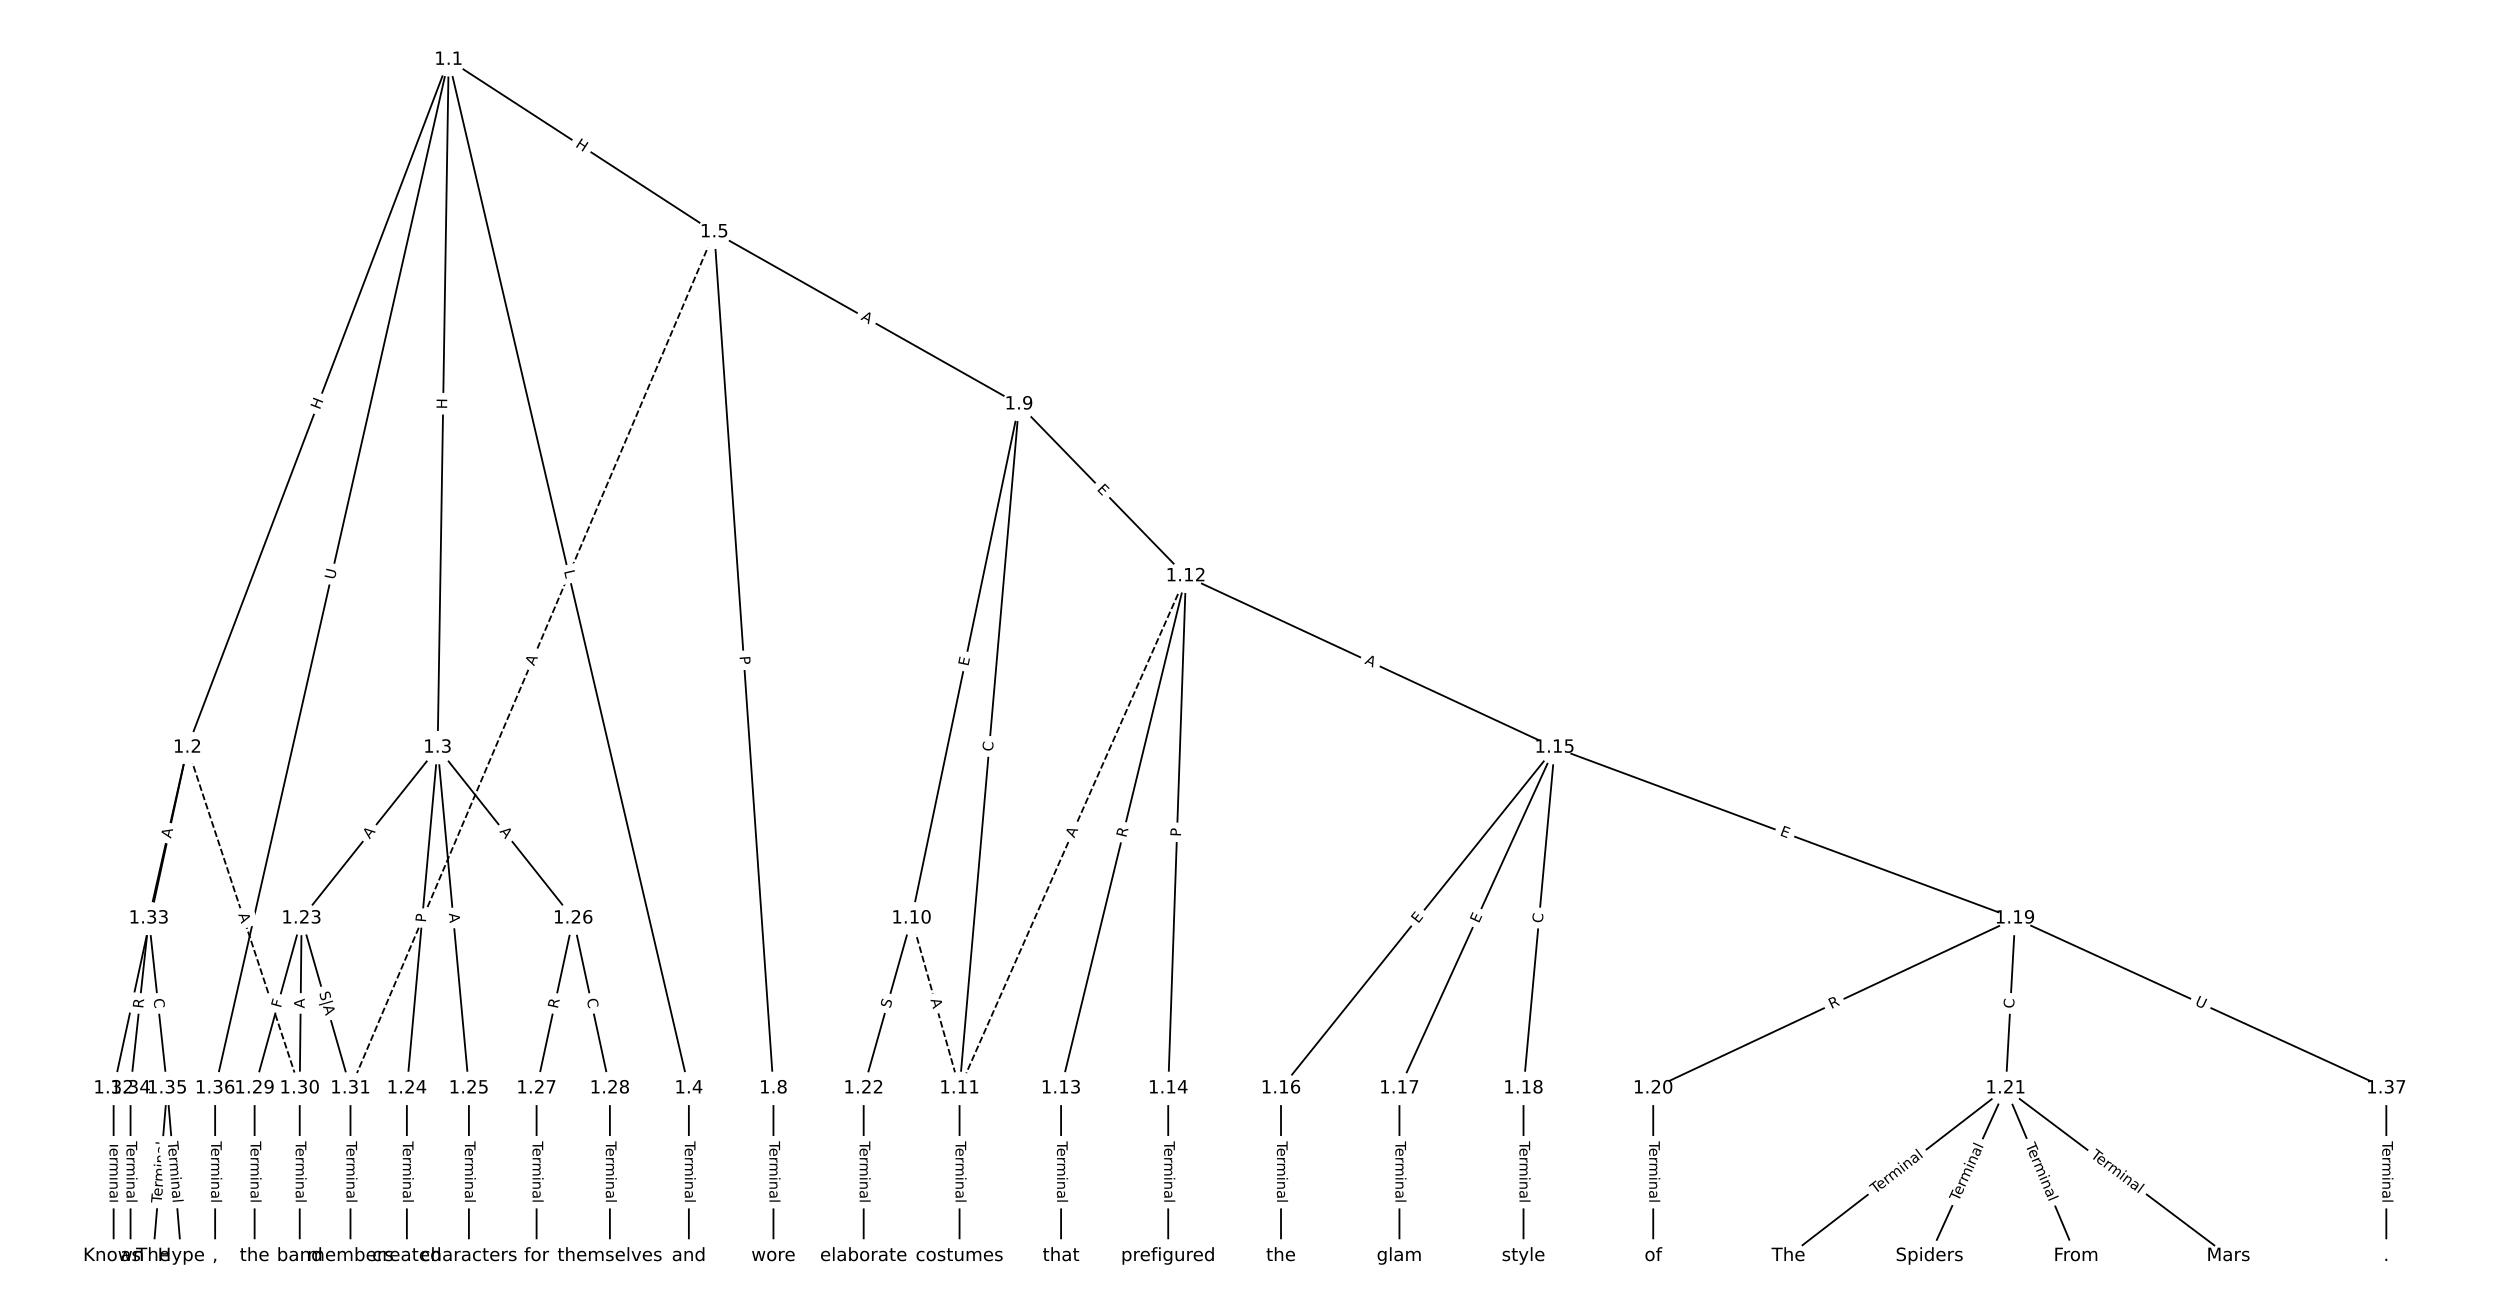 <?xml version="1.0" encoding="UTF-8"?>
<!DOCTYPE svg  PUBLIC '-//W3C//DTD SVG 1.1//EN'  'http://www.w3.org/Graphics/SVG/1.1/DTD/svg11.dtd'>
<svg width="1368pt" height="720pt" version="1.1" viewBox="0 0 1368 720" xmlns="http://www.w3.org/2000/svg" xmlns:xlink="http://www.w3.org/1999/xlink">
<defs>
<style type="text/css">*{stroke-linecap:butt;stroke-linejoin:round;}</style>
</defs>
<path d="m0 720h1368v-720h-1368z" fill="#fff"/>
<g fill="none" stroke="#000">
<path d="m245.52 32.727-142.97 376.39" clip-path="url(#a)"/>
<path d="m245.52 32.727-6.027 376.39" clip-path="url(#a)"/>
<path d="m245.52 32.727 131.43 562.84" clip-path="url(#a)"/>
<path d="m245.52 32.727 145.36 94.371" clip-path="url(#a)"/>
<path d="m245.52 32.727-127.79 562.84" clip-path="url(#a)"/>
<path d="m102.56 409.12 61.462 186.45" clip-path="url(#a)" stroke-dasharray="3.7,1.6"/>
<path d="m102.56 409.12-40.374 186.45" clip-path="url(#a)"/>
<path d="m102.56 409.12-21.087 93.468" clip-path="url(#a)"/>
<path d="m239.5 409.12-74.448 93.468" clip-path="url(#a)"/>
<path d="m239.5 409.12-16.844 186.45" clip-path="url(#a)"/>
<path d="m239.5 409.12 17.101 186.45" clip-path="url(#a)"/>
<path d="m239.5 409.12 74.191 93.468" clip-path="url(#a)"/>
<path d="m376.95 595.57v91.705" clip-path="url(#a)"/>
<path d="m390.88 127.1 32.356 468.47" clip-path="url(#a)"/>
<path d="m390.88 127.1 166.73 94.213" clip-path="url(#a)"/>
<path d="m390.88 127.1-199.09 468.47" clip-path="url(#a)" stroke-dasharray="3.7,1.6"/>
<path d="m423.24 595.57v91.705" clip-path="url(#a)"/>
<path d="m557.62 221.31-58.772 281.28" clip-path="url(#a)"/>
<path d="m557.62 221.31-32.542 374.26" clip-path="url(#a)"/>
<path d="m557.62 221.31 91.314 94.023" clip-path="url(#a)"/>
<path d="m498.84 502.59 26.231 92.98" clip-path="url(#a)" stroke-dasharray="3.7,1.6"/>
<path d="m498.84 502.59-26.231 92.98" clip-path="url(#a)"/>
<path d="m525.07 595.57v91.705" clip-path="url(#a)"/>
<path d="m648.93 315.33-123.86 280.23" clip-path="url(#a)" stroke-dasharray="3.7,1.6"/>
<path d="m648.93 315.33-68.309 280.23" clip-path="url(#a)"/>
<path d="m648.93 315.33-9.676 280.23" clip-path="url(#a)"/>
<path d="m648.93 315.33 201.84 93.786" clip-path="url(#a)"/>
<path d="m580.62 595.57v91.705" clip-path="url(#a)"/>
<path d="m639.25 595.57v91.705" clip-path="url(#a)"/>
<path d="m850.77 409.12-149.8 186.45" clip-path="url(#a)"/>
<path d="m850.77 409.12-84.992 186.45" clip-path="url(#a)"/>
<path d="m850.77 409.12-17.101 186.45" clip-path="url(#a)"/>
<path d="m850.77 409.12 251.89 93.468" clip-path="url(#a)"/>
<path d="m700.97 595.57v91.705" clip-path="url(#a)"/>
<path d="m765.78 595.57v91.705" clip-path="url(#a)"/>
<path d="m833.67 595.57v91.705" clip-path="url(#a)"/>
<path d="m1102.7 502.59-198.01 92.98" clip-path="url(#a)"/>
<path d="m1102.7 502.59-5.143 92.98" clip-path="url(#a)"/>
<path d="m1102.7 502.59 203.16 92.98" clip-path="url(#a)"/>
<path d="m904.65 595.57v91.705" clip-path="url(#a)"/>
<path d="m1097.5 595.57-118.81 91.705" clip-path="url(#a)"/>
<path d="m1097.5 595.57-41.66 91.705" clip-path="url(#a)"/>
<path d="m1097.5 595.57 38.574 91.705" clip-path="url(#a)"/>
<path d="m1097.5 595.57 121.89 91.705" clip-path="url(#a)"/>
<path d="m472.61 595.57v91.705" clip-path="url(#a)"/>
<path d="m165.05 502.59-25.716 92.98" clip-path="url(#a)"/>
<path d="m165.05 502.59-1.029 92.98" clip-path="url(#a)"/>
<path d="m165.05 502.59 26.745 92.98" clip-path="url(#a)"/>
<path d="m222.65 595.57v91.705" clip-path="url(#a)"/>
<path d="m256.6 595.57v91.705" clip-path="url(#a)"/>
<path d="m313.69 502.59-20.059 92.98" clip-path="url(#a)"/>
<path d="m313.69 502.59 20.059 92.98" clip-path="url(#a)"/>
<path d="m293.63 595.57v91.705" clip-path="url(#a)"/>
<path d="m333.75 595.57v91.705" clip-path="url(#a)"/>
<path d="m139.33 595.57v91.705" clip-path="url(#a)"/>
<path d="m164.02 595.57v91.705" clip-path="url(#a)"/>
<path d="m191.79 595.57v91.705" clip-path="url(#a)"/>
<path d="m62.182 595.57v91.705" clip-path="url(#a)"/>
<path d="m81.469 502.59-10.029 92.98" clip-path="url(#a)"/>
<path d="m81.469 502.59 10.029 92.98" clip-path="url(#a)"/>
<path d="m71.44 595.57v91.705" clip-path="url(#a)"/>
<path d="m91.498 595.57-7.715 91.705" clip-path="url(#a)"/>
<path d="m91.498 595.57 7.715 91.705" clip-path="url(#a)"/>
<path d="m117.73 595.57v91.705" clip-path="url(#a)"/>
<path d="m1305.8 595.57v91.705" clip-path="url(#a)"/>
</g>
<path d="m178.83 225.96 2.136-5.624q0.852-2.244-1.391-3.096l-7.238-2.749q-2.244-0.852-3.096 1.391l-2.136 5.624q-0.852 2.244 1.391 3.096l7.238 2.749q2.244 0.852 3.096-1.391z" clip-path="url(#a)" fill="#fff" stroke="#fff"/>
<g clip-path="url(#a)">
<defs>
<path id="z" d="m9.812 72.906h9.859v-29.891h35.844v29.891h9.859v-72.906h-9.859v34.719h-35.844v-34.719h-9.859z"/>
</defs>
<g transform="translate(175.03 224.52) rotate(-69.202) scale(.08 -.08)">
<use xlink:href="#z"/>
</g>
</g>
<path d="m248.73 224.03 0.096-6.016q0.038-2.4-2.361-2.438l-7.742-0.124q-2.4-0.038-2.438 2.361l-0.096 6.016q-0.038 2.4 2.361 2.438l7.742 0.124q2.4 0.038 2.438-2.361z" clip-path="url(#a)" fill="#fff" stroke="#fff"/>
<g clip-path="url(#a)">
<g transform="translate(244.67 223.97) rotate(-89.083) scale(.08 -.08)">
<use xlink:href="#z"/>
</g>
</g>
<path d="m304.62 313.4 1.014 4.341q0.546 2.337 2.883 1.791l7.54-1.761q2.337-0.546 1.791-2.883l-1.014-4.341q-0.546-2.337-2.883-1.791l-7.54 1.761q-2.337 0.546-1.791 2.883z" clip-path="url(#a)" fill="#fff" stroke="#fff"/>
<g clip-path="url(#a)">
<defs>
<path id="as" d="m9.812 72.906h9.859v-64.609h35.5v-8.297h-45.359z"/>
</defs>
<g transform="translate(308.58 312.48) rotate(76.857) scale(.08 -.08)">
<use xlink:href="#as"/>
</g>
</g>
<path d="m312.26 83.535 5.046 3.276q2.013 1.307 3.32-0.706l4.216-6.494q1.307-2.013-0.706-3.32l-5.046-3.276q-2.013-1.307-3.32 0.706l-4.216 6.494q-1.307 2.013 0.706 3.32z" clip-path="url(#a)" fill="#fff" stroke="#fff"/>
<g clip-path="url(#a)">
<g transform="translate(314.48 80.126) rotate(32.993) scale(.08 -.08)">
<use xlink:href="#z"/>
</g>
</g>
<path d="m187.09 318.39 1.296-5.71q0.531-2.34-1.809-2.872l-7.55-1.714q-2.34-0.531-2.872 1.809l-1.296 5.71q-0.531 2.34 1.809 2.872l7.55 1.714q2.34 0.531 2.872-1.809z" clip-path="url(#a)" fill="#fff" stroke="#fff"/>
<g clip-path="url(#a)">
<defs>
<path id="al" d="m8.688 72.906h9.922v-44.297q0-11.719 4.234-16.875 4.25-5.141 13.781-5.141 9.469 0 13.719 5.141 4.25 5.156 4.25 16.875v44.297h9.906v-45.516q0-14.25-7.062-21.531-7.047-7.281-20.812-7.281-13.828 0-20.891 7.281-7.047 7.281-7.047 21.531z"/>
</defs>
<g transform="translate(183.13 317.49) rotate(-77.208) scale(.08 -.08)">
<use xlink:href="#al"/>
</g>
</g>
<path d="m126.47 501.71 1.713 5.197q0.751 2.279 3.031 1.528l7.353-2.424q2.279-0.751 1.528-3.031l-1.713-5.197q-0.751-2.279-3.031-1.528l-7.353 2.424q-2.279 0.751-1.528 3.031z" clip-path="url(#a)" fill="#fff" stroke="#fff"/>
<g clip-path="url(#a)">
<defs>
<path id="n" d="m34.188 63.188-13.391-36.281h26.812zm-5.578 9.719h11.188l27.781-72.906h-10.25l-6.641 18.703h-32.859l-6.641-18.703h-10.406z"/>
</defs>
<g transform="translate(130.33 500.44) rotate(71.755) scale(.08 -.08)">
<use xlink:href="#n"/>
</g>
</g>
<path d="m87.988 506.03 1.021-4.715q0.508-2.346-1.838-2.854l-7.567-1.639q-2.346-0.508-2.854 1.838l-1.021 4.715q-0.508 2.346 1.838 2.854l7.567 1.639q2.346 0.508 2.854-1.838z" clip-path="url(#a)" fill="#fff" stroke="#fff"/>
<g clip-path="url(#a)">
<defs>
<path id="y" d="m19.672 64.797v-27.391h12.406q6.891 0 10.641 3.562 3.766 3.562 3.766 10.156 0 6.547-3.766 10.109-3.75 3.562-10.641 3.562zm-9.859 8.109h22.266q12.266 0 18.531-5.547 6.281-5.547 6.281-16.234 0-10.797-6.281-16.312-6.266-5.516-18.531-5.516h-12.406v-29.297h-9.859z"/>
</defs>
<g transform="translate(84.016 505.17) rotate(-77.782) scale(.08 -.08)">
<use xlink:href="#y"/>
</g>
</g>
<path d="m97.528 459.9 1.204-5.338q0.528-2.341-1.813-2.869l-7.553-1.704q-2.341-0.528-2.869 1.813l-1.204 5.338q-0.528 2.341 1.813 2.869l7.553 1.704q2.341 0.528 2.869-1.813z" clip-path="url(#a)" fill="#fff" stroke="#fff"/>
<g clip-path="url(#a)">
<g transform="translate(93.564 459.01) rotate(-77.286) scale(.08 -.08)">
<use xlink:href="#n"/>
</g>
</g>
<path d="m205.47 461.9 3.409-4.281q1.495-1.877-0.382-3.373l-6.056-4.824q-1.877-1.495-3.373 0.382l-3.409 4.281q-1.495 1.877 0.382 3.373l6.056 4.824q1.877 1.495 3.373-0.382z" clip-path="url(#a)" fill="#fff" stroke="#fff"/>
<g clip-path="url(#a)">
<g transform="translate(202.29 459.37) rotate(-51.462) scale(.08 -.08)">
<use xlink:href="#n"/>
</g>
</g>
<path d="m237.1 505.31 0.434-4.804q0.216-2.39-2.174-2.606l-7.711-0.697q-2.39-0.216-2.606 2.174l-0.434 4.804q-0.216 2.39 2.174 2.606l7.711 0.697q2.39 0.216 2.606-2.174z" clip-path="url(#a)" fill="#fff" stroke="#fff"/>
<g clip-path="url(#a)">
<g transform="translate(233.05 504.94) rotate(-84.838) scale(.08 -.08)">
<use xlink:href="#y"/>
</g>
</g>
<path d="m241.55 500.19 0.5 5.45q0.219 2.39 2.609 2.171l7.71-0.707q2.39-0.219 2.171-2.609l-0.5-5.45q-0.219-2.39-2.609-2.171l-7.71 0.707q-2.39 0.219-2.171 2.609z" clip-path="url(#a)" fill="#fff" stroke="#fff"/>
<g clip-path="url(#a)">
<g transform="translate(245.6 499.82) rotate(84.759) scale(.08 -.08)">
<use xlink:href="#n"/>
</g>
</g>
<path d="m269.98 457.61 3.402 4.286q1.492 1.88 3.372 0.388l6.064-4.814q1.88-1.492 0.388-3.372l-3.402-4.286q-1.492-1.88-3.372-0.388l-6.064 4.814q-1.88 1.492-0.388 3.372z" clip-path="url(#a)" fill="#fff" stroke="#fff"/>
<g clip-path="url(#a)">
<g transform="translate(273.16 455.08) rotate(51.559) scale(.08 -.08)">
<use xlink:href="#n"/>
</g>
</g>
<path d="m370.68 624.52v33.808q0 2.4 2.4 2.4h7.742q2.4 0 2.4-2.4v-33.808q0-2.4-2.4-2.4h-7.742q-2.4 0-2.4 2.4z" clip-path="url(#a)" fill="#fff" stroke="#fff"/>
<g clip-path="url(#a)">
<defs>
<path id="k" d="m-0.297 72.906h61.672v-8.312h-25.875v-64.594h-9.906v64.594h-25.891z"/>
<path id="d" d="m56.203 29.594v-4.391h-41.312q0.594-9.281 5.594-14.141t13.938-4.859q5.172 0 10.031 1.266t9.656 3.812v-8.5q-4.844-2.047-9.922-3.125t-10.297-1.078q-13.094 0-20.734 7.609-7.641 7.625-7.641 20.625 0 13.422 7.25 21.297 7.25 7.891 19.562 7.891 11.031 0 17.453-7.109 6.422-7.094 6.422-19.297zm-8.984 2.641q-0.094 7.359-4.125 11.75-4.031 4.406-10.672 4.406-7.516 0-12.031-4.25t-5.203-11.969z"/>
<path id="e" d="m41.109 46.297q-1.516 0.875-3.297 1.281-1.781 0.422-3.922 0.422-7.625 0-11.703-4.953t-4.078-14.234v-28.812h-9.031v54.688h9.031v-8.5q2.844 4.984 7.375 7.391 4.547 2.422 11.047 2.422 0.922 0 2.047-0.125 1.125-0.109 2.484-0.359z"/>
<path id="h" d="m52 44.188q3.375 6.062 8.062 8.938t11.031 2.875q8.547 0 13.188-5.984 4.641-5.969 4.641-17v-33.016h-9.031v32.719q0 7.859-2.797 11.656-2.781 3.812-8.484 3.812-6.984 0-11.047-4.641-4.047-4.625-4.047-12.641v-30.906h-9.031v32.719q0 7.906-2.781 11.688t-8.594 3.781q-6.891 0-10.953-4.656-4.047-4.656-4.047-12.625v-30.906h-9.031v54.688h9.031v-8.5q3.078 5.031 7.375 7.422t10.203 2.391q5.969 0 10.141-3.031 4.172-3.016 6.172-8.781z"/>
<path id="l" d="m9.422 54.688h8.984v-54.688h-8.984zm0 21.297h8.984v-11.391h-8.984z"/>
<path id="i" d="m54.891 33.016v-33.016h-8.984v32.719q0 7.766-3.031 11.609-3.031 3.859-9.078 3.859-7.281 0-11.484-4.641-4.203-4.625-4.203-12.641v-30.906h-9.031v54.688h9.031v-8.5q3.234 4.938 7.594 7.375 4.375 2.438 10.094 2.438 9.422 0 14.25-5.828 4.844-5.828 4.844-17.156z"/>
<path id="f" d="m34.281 27.484q-10.891 0-15.094-2.484t-4.203-8.5q0-4.781 3.156-7.594 3.156-2.797 8.562-2.797 7.484 0 12 5.297t4.516 14.078v2zm17.922 3.719v-31.203h-8.984v8.297q-3.078-4.969-7.672-7.344t-11.234-2.375q-8.391 0-13.359 4.719-4.953 4.719-4.953 12.625 0 9.219 6.172 13.906 6.188 4.688 18.438 4.688h12.609v0.891q0 6.203-4.078 9.594t-11.453 3.391q-4.688 0-9.141-1.125-4.438-1.125-8.531-3.375v8.312q4.922 1.906 9.562 2.844 4.641 0.953 9.031 0.953 11.875 0 17.734-6.156 5.859-6.141 5.859-18.641z"/>
<path id="j" d="m9.422 75.984h8.984v-75.984h-8.984z"/>
</defs>
<g transform="translate(374.74 624.52) rotate(90) scale(.08 -.08)">
<use xlink:href="#k"/>
<use x="44.084" xlink:href="#d"/>
<use x="105.607" xlink:href="#e"/>
<use x="144.971" xlink:href="#h"/>
<use x="242.383" xlink:href="#l"/>
<use x="270.166" xlink:href="#i"/>
<use x="333.545" xlink:href="#f"/>
<use x="394.824" xlink:href="#j"/>
</g>
</g>
<path d="m400.64 359.36 0.332 4.812q0.165 2.394 2.56 2.229l7.724-0.533q2.394-0.165 2.229-2.56l-0.332-4.812q-0.165-2.394-2.56-2.229l-7.724 0.533q-2.394 0.165-2.229 2.56z" clip-path="url(#a)" fill="#fff" stroke="#fff"/>
<g clip-path="url(#a)">
<g transform="translate(404.69 359.08) rotate(86.049) scale(.08 -.08)">
<use xlink:href="#y"/>
</g>
</g>
<path d="m468.78 178.32 4.764 2.692q2.09 1.181 3.27-0.909l3.809-6.741q1.181-2.09-0.909-3.27l-4.764-2.692q-2.09-1.181-3.27 0.909l-3.809 6.741q-1.181 2.09 0.909 3.27z" clip-path="url(#a)" fill="#fff" stroke="#fff"/>
<g clip-path="url(#a)">
<g transform="translate(470.78 174.78) rotate(29.469) scale(.08 -.08)">
<use xlink:href="#n"/>
</g>
</g>
<path d="m296.04 366.3 2.14-5.037q0.939-2.209-1.27-3.147l-7.126-3.028q-2.209-0.939-3.147 1.27l-2.14 5.037q-0.939 2.209 1.27 3.147l7.126 3.028q2.209 0.939 3.147-1.27z" clip-path="url(#a)" fill="#fff" stroke="#fff"/>
<g clip-path="url(#a)">
<g transform="translate(292.3 364.71) rotate(-66.976) scale(.08 -.08)">
<use xlink:href="#n"/>
</g>
</g>
<path d="m416.97 624.52v33.808q0 2.4 2.4 2.4h7.742q2.4 0 2.4-2.4v-33.808q0-2.4-2.4-2.4h-7.742q-2.4 0-2.4 2.4z" clip-path="url(#a)" fill="#fff" stroke="#fff"/>
<g clip-path="url(#a)">
<g transform="translate(421.03 624.52) rotate(90) scale(.08 -.08)">
<use xlink:href="#k"/>
<use x="44.084" xlink:href="#d"/>
<use x="105.607" xlink:href="#e"/>
<use x="144.971" xlink:href="#h"/>
<use x="242.383" xlink:href="#l"/>
<use x="270.166" xlink:href="#i"/>
<use x="333.545" xlink:href="#f"/>
<use x="394.824" xlink:href="#j"/>
</g>
</g>
<path d="m533.85 365.71 1.034-4.948q0.491-2.349-1.858-2.84l-7.579-1.584q-2.349-0.491-2.84 1.858l-1.034 4.948q-0.491 2.349 1.858 2.84l7.579 1.584q2.349 0.491 2.84-1.858z" clip-path="url(#a)" fill="#fff" stroke="#fff"/>
<g clip-path="url(#a)">
<defs>
<path id="t" d="m9.812 72.906h46.094v-8.312h-36.234v-21.578h34.719v-8.297h-34.719v-26.422h37.109v-8.297h-46.969z"/>
</defs>
<g transform="translate(529.87 364.87) rotate(-78.198) scale(.08 -.08)">
<use xlink:href="#t"/>
</g>
</g>
<path d="m547.35 411.77 0.484-5.565q0.208-2.391-2.183-2.599l-7.713-0.671q-2.391-0.208-2.599 2.183l-0.484 5.565q-0.208 2.391 2.183 2.599l7.713 0.671q2.391 0.208 2.599-2.183z" clip-path="url(#a)" fill="#fff" stroke="#fff"/>
<g clip-path="url(#a)">
<defs>
<path id="u" d="m64.406 67.281v-10.391q-4.984 4.641-10.625 6.922-5.641 2.297-11.984 2.297-12.5 0-19.141-7.641t-6.641-22.094q0-14.406 6.641-22.047t19.141-7.641q6.344 0 11.984 2.297t10.625 6.938v-10.312q-5.172-3.516-10.969-5.281-5.781-1.75-12.219-1.75-16.562 0-26.094 10.125-9.516 10.141-9.516 27.672 0 17.578 9.516 27.703 9.531 10.141 26.094 10.141 6.531 0 12.312-1.734 5.797-1.734 10.875-5.203z"/>
</defs>
<g transform="translate(543.3 411.41) rotate(-85.031) scale(.08 -.08)">
<use xlink:href="#u"/>
</g>
</g>
<path d="m597.01 270.88 3.522 3.626q1.672 1.722 3.394 0.05l5.554-5.394q1.722-1.672 0.05-3.394l-3.522-3.626q-1.672-1.722-3.394-0.05l-5.554 5.394q-1.722 1.672-0.05 3.394z" clip-path="url(#a)" fill="#fff" stroke="#fff"/>
<g clip-path="url(#a)">
<g transform="translate(599.93 268.05) rotate(45.837) scale(.08 -.08)">
<use xlink:href="#t"/>
</g>
</g>
<path d="m505.18 548.15 1.486 5.267q0.652 2.31 2.962 1.658l7.452-2.102q2.31-0.652 1.658-2.962l-1.486-5.267q-0.652-2.31-2.962-1.658l-7.452 2.102q-2.31 0.652-1.658 2.962z" clip-path="url(#a)" fill="#fff" stroke="#fff"/>
<g clip-path="url(#a)">
<g transform="translate(509.09 547.04) rotate(74.246) scale(.08 -.08)">
<use xlink:href="#n"/>
</g>
</g>
<path d="m491.07 553.22 1.379-4.888q0.652-2.31-1.658-2.962l-7.452-2.102q-2.31-0.652-2.962 1.658l-1.379 4.888q-0.652 2.31 1.658 2.962l7.452 2.102q2.31 0.652 2.962-1.658z" clip-path="url(#a)" fill="#fff" stroke="#fff"/>
<g clip-path="url(#a)">
<defs>
<path id="ad" d="m53.516 70.516v-9.625q-5.609 2.688-10.594 4-4.984 1.328-9.625 1.328-8.047 0-12.422-3.125t-4.375-8.891q0-4.844 2.906-7.312 2.906-2.453 11.016-3.969l5.953-1.219q11.031-2.109 16.281-7.406t5.25-14.172q0-10.609-7.109-16.078-7.094-5.469-20.812-5.469-5.172 0-11.016 1.172-5.828 1.172-12.078 3.469v10.156q6-3.359 11.766-5.078 5.766-1.703 11.328-1.703 8.438 0 13.031 3.312 4.594 3.328 4.594 9.484 0 5.359-3.297 8.391t-10.812 4.547l-6.016 1.172q-11.031 2.188-15.969 6.875-4.922 4.688-4.922 13.047 0 9.672 6.812 15.234t18.766 5.562q5.141 0 10.453-0.938 5.328-0.922 10.891-2.766z"/>
</defs>
<g transform="translate(487.16 552.12) rotate(-74.246) scale(.08 -.08)">
<use xlink:href="#ad"/>
</g>
</g>
<path d="m518.8 624.52v33.808q0 2.4 2.4 2.4h7.742q2.4 0 2.4-2.4v-33.808q0-2.4-2.4-2.4h-7.742q-2.4 0-2.4 2.4z" clip-path="url(#a)" fill="#fff" stroke="#fff"/>
<g clip-path="url(#a)">
<g transform="translate(522.87 624.52) rotate(90) scale(.08 -.08)">
<use xlink:href="#k"/>
<use x="44.084" xlink:href="#d"/>
<use x="105.607" xlink:href="#e"/>
<use x="144.971" xlink:href="#h"/>
<use x="242.383" xlink:href="#l"/>
<use x="270.166" xlink:href="#i"/>
<use x="333.545" xlink:href="#f"/>
<use x="394.824" xlink:href="#j"/>
</g>
</g>
<path d="m591.63 460.49 2.212-5.005q0.97-2.195-1.225-3.165l-7.082-3.13q-2.195-0.97-3.165 1.225l-2.212 5.005q-0.97 2.195 1.225 3.165l7.082 3.13q2.195 0.97 3.165-1.225z" clip-path="url(#a)" fill="#fff" stroke="#fff"/>
<g clip-path="url(#a)">
<g transform="translate(587.91 458.85) rotate(-66.156) scale(.08 -.08)">
<use xlink:href="#n"/>
</g>
</g>
<path d="m620.21 459.64 1.316-5.401q0.568-2.332-1.763-2.9l-7.522-1.834q-2.332-0.568-2.9 1.763l-1.316 5.401q-0.568 2.332 1.763 2.9l7.522 1.834q2.332 0.568 2.9-1.763z" clip-path="url(#a)" fill="#fff" stroke="#fff"/>
<g clip-path="url(#a)">
<defs>
<path id="x" d="m44.391 34.188q3.172-1.078 6.172-4.594t6.031-9.672l10.016-19.922h-10.609l-9.312 18.703q-3.625 7.328-7.016 9.719t-9.25 2.391h-10.75v-30.812h-9.859v72.906h22.266q12.5 0 18.656-5.234 6.156-5.219 6.156-15.766 0-6.891-3.203-11.438-3.203-4.531-9.297-6.281zm-24.719 30.609v-25.875h12.406q7.125 0 10.766 3.297t3.641 9.688-3.641 9.641-10.766 3.25z"/>
</defs>
<g transform="translate(616.26 458.67) rotate(-76.301) scale(.08 -.08)">
<use xlink:href="#x"/>
</g>
</g>
<path d="m650.28 458.08 0.166-4.821q0.083-2.399-2.316-2.481l-7.738-0.267q-2.399-0.083-2.481 2.316l-0.166 4.821q-0.083 2.399 2.316 2.481l7.738 0.267q2.399 0.083 2.481-2.316z" clip-path="url(#a)" fill="#fff" stroke="#fff"/>
<g clip-path="url(#a)">
<g transform="translate(646.21 457.94) rotate(-88.023) scale(.08 -.08)">
<use xlink:href="#y"/>
</g>
</g>
<path d="m744.73 366.76 4.963 2.306q2.176 1.011 3.188-1.165l3.263-7.021q1.011-2.176-1.165-3.188l-4.963-2.306q-2.176-1.011-3.188 1.165l-3.263 7.021q-1.011 2.176 1.165 3.188z" clip-path="url(#a)" fill="#fff" stroke="#fff"/>
<g clip-path="url(#a)">
<g transform="translate(746.44 363.08) rotate(24.922) scale(.08 -.08)">
<use xlink:href="#n"/>
</g>
</g>
<path d="m574.35 624.52v33.808q0 2.4 2.4 2.4h7.742q2.4 0 2.4-2.4v-33.808q0-2.4-2.4-2.4h-7.742q-2.4 0-2.4 2.4z" clip-path="url(#a)" fill="#fff" stroke="#fff"/>
<g clip-path="url(#a)">
<g transform="translate(578.41 624.52) rotate(90) scale(.08 -.08)">
<use xlink:href="#k"/>
<use x="44.084" xlink:href="#d"/>
<use x="105.607" xlink:href="#e"/>
<use x="144.971" xlink:href="#h"/>
<use x="242.383" xlink:href="#l"/>
<use x="270.166" xlink:href="#i"/>
<use x="333.545" xlink:href="#f"/>
<use x="394.824" xlink:href="#j"/>
</g>
</g>
<path d="m632.98 624.52v33.808q0 2.4 2.4 2.4h7.742q2.4 0 2.4-2.4v-33.808q0-2.4-2.4-2.4h-7.742q-2.4 0-2.4 2.4z" clip-path="url(#a)" fill="#fff" stroke="#fff"/>
<g clip-path="url(#a)">
<g transform="translate(637.05 624.52) rotate(90) scale(.08 -.08)">
<use xlink:href="#k"/>
<use x="44.084" xlink:href="#d"/>
<use x="105.607" xlink:href="#e"/>
<use x="144.971" xlink:href="#h"/>
<use x="242.383" xlink:href="#l"/>
<use x="270.166" xlink:href="#i"/>
<use x="333.545" xlink:href="#f"/>
<use x="394.824" xlink:href="#j"/>
</g>
</g>
<path d="m779.18 508.24 3.166-3.941q1.503-1.871-0.368-3.374l-6.036-4.849q-1.871-1.503-3.374 0.368l-3.166 3.941q-1.503 1.871 0.368 3.374l6.036 4.849q1.871 1.503 3.374-0.368z" clip-path="url(#a)" fill="#fff" stroke="#fff"/>
<g clip-path="url(#a)">
<g transform="translate(776.01 505.7) rotate(-51.221) scale(.08 -.08)">
<use xlink:href="#t"/>
</g>
</g>
<path d="m812.93 507.25 2.097-4.6q0.995-2.184-1.188-3.179l-7.045-3.212q-2.184-0.995-3.179 1.188l-2.097 4.6q-0.995 2.184 1.188 3.179l7.045 3.212q2.184 0.995 3.179-1.188z" clip-path="url(#a)" fill="#fff" stroke="#fff"/>
<g clip-path="url(#a)">
<g transform="translate(809.23 505.56) rotate(-65.494) scale(.08 -.08)">
<use xlink:href="#t"/>
</g>
</g>
<path d="m848.21 505.7 0.51-5.563q0.219-2.39-2.171-2.609l-7.71-0.707q-2.39-0.219-2.609 2.171l-0.51 5.563q-0.219 2.39 2.171 2.609l7.71 0.707q2.39 0.219 2.609-2.171z" clip-path="url(#a)" fill="#fff" stroke="#fff"/>
<g clip-path="url(#a)">
<g transform="translate(844.16 505.33) rotate(-84.759) scale(.08 -.08)">
<use xlink:href="#u"/>
</g>
</g>
<path d="m972.16 460.85 4.739 1.759q2.25 0.835 3.085-1.415l2.693-7.259q0.835-2.25-1.415-3.085l-4.739-1.759q-2.25-0.835-3.085 1.415l-2.693 7.259q-0.835 2.25 1.415 3.085z" clip-path="url(#a)" fill="#fff" stroke="#fff"/>
<g clip-path="url(#a)">
<g transform="translate(973.58 457.04) rotate(20.358) scale(.08 -.08)">
<use xlink:href="#t"/>
</g>
</g>
<path d="m694.7 624.52v33.808q0 2.4 2.4 2.4h7.742q2.4 0 2.4-2.4v-33.808q0-2.4-2.4-2.4h-7.742q-2.4 0-2.4 2.4z" clip-path="url(#a)" fill="#fff" stroke="#fff"/>
<g clip-path="url(#a)">
<g transform="translate(698.77 624.52) rotate(90) scale(.08 -.08)">
<use xlink:href="#k"/>
<use x="44.084" xlink:href="#d"/>
<use x="105.607" xlink:href="#e"/>
<use x="144.971" xlink:href="#h"/>
<use x="242.383" xlink:href="#l"/>
<use x="270.166" xlink:href="#i"/>
<use x="333.545" xlink:href="#f"/>
<use x="394.824" xlink:href="#j"/>
</g>
</g>
<path d="m759.51 624.52v33.808q0 2.4 2.4 2.4h7.742q2.4 0 2.4-2.4v-33.808q0-2.4-2.4-2.4h-7.742q-2.4 0-2.4 2.4z" clip-path="url(#a)" fill="#fff" stroke="#fff"/>
<g clip-path="url(#a)">
<g transform="translate(763.57 624.52) rotate(90) scale(.08 -.08)">
<use xlink:href="#k"/>
<use x="44.084" xlink:href="#d"/>
<use x="105.607" xlink:href="#e"/>
<use x="144.971" xlink:href="#h"/>
<use x="242.383" xlink:href="#l"/>
<use x="270.166" xlink:href="#i"/>
<use x="333.545" xlink:href="#f"/>
<use x="394.824" xlink:href="#j"/>
</g>
</g>
<path d="m827.4 624.52v33.808q0 2.4 2.4 2.4h7.742q2.4 0 2.4-2.4v-33.808q0-2.4-2.4-2.4h-7.742q-2.4 0-2.4 2.4z" clip-path="url(#a)" fill="#fff" stroke="#fff"/>
<g clip-path="url(#a)">
<g transform="translate(831.46 624.52) rotate(90) scale(.08 -.08)">
<use xlink:href="#k"/>
<use x="44.084" xlink:href="#d"/>
<use x="105.607" xlink:href="#e"/>
<use x="144.971" xlink:href="#h"/>
<use x="242.383" xlink:href="#l"/>
<use x="270.166" xlink:href="#i"/>
<use x="333.545" xlink:href="#f"/>
<use x="394.824" xlink:href="#j"/>
</g>
</g>
<path d="m1003.8 555.94 5.032-2.363q2.172-1.02 1.152-3.192l-3.291-7.008q-1.02-2.172-3.192-1.152l-5.032 2.363q-2.172 1.02-1.152 3.192l3.291 7.008q1.02 2.172 3.192 1.152z" clip-path="url(#a)" fill="#fff" stroke="#fff"/>
<g clip-path="url(#a)">
<g transform="translate(1002.1 552.26) rotate(-25.153) scale(.08 -.08)">
<use xlink:href="#x"/>
</g>
</g>
<path d="m1106.2 552.21 0.309-5.578q0.133-2.396-2.264-2.529l-7.731-0.428q-2.396-0.133-2.529 2.264l-0.309 5.578q-0.133 2.396 2.264 2.529l7.731 0.428q2.396 0.133 2.529-2.264z" clip-path="url(#a)" fill="#fff" stroke="#fff"/>
<g clip-path="url(#a)">
<g transform="translate(1102.1 551.99) rotate(-86.834) scale(.08 -.08)">
<use xlink:href="#u"/>
</g>
</g>
<path d="m1199 553.56 5.324 2.437q2.182 0.999 3.181-1.183l3.222-7.04q0.999-2.182-1.183-3.181l-5.324-2.437q-2.182-0.999-3.181 1.183l-3.222 7.04q-0.999 2.182 1.183 3.181z" clip-path="url(#a)" fill="#fff" stroke="#fff"/>
<g clip-path="url(#a)">
<g transform="translate(1200.7 549.87) rotate(24.592) scale(.08 -.08)">
<use xlink:href="#al"/>
</g>
</g>
<path d="m898.37 624.52v33.808q0 2.4 2.4 2.4h7.742q2.4 0 2.4-2.4v-33.808q0-2.4-2.4-2.4h-7.742q-2.4 0-2.4 2.4z" clip-path="url(#a)" fill="#fff" stroke="#fff"/>
<g clip-path="url(#a)">
<g transform="translate(902.44 624.52) rotate(90) scale(.08 -.08)">
<use xlink:href="#k"/>
<use x="44.084" xlink:href="#d"/>
<use x="105.607" xlink:href="#e"/>
<use x="144.971" xlink:href="#h"/>
<use x="242.383" xlink:href="#l"/>
<use x="270.166" xlink:href="#i"/>
<use x="333.545" xlink:href="#f"/>
<use x="394.824" xlink:href="#j"/>
</g>
</g>
<path d="m1028.6 656.71 26.763-20.657q1.9-1.466 0.433-3.366l-4.731-6.129q-1.466-1.9-3.366-0.433l-26.763 20.657q-1.9 1.466-0.433 3.366l4.731 6.129q1.466 1.9 3.366 0.433z" clip-path="url(#a)" fill="#fff" stroke="#fff"/>
<g clip-path="url(#a)">
<g transform="translate(1026.1 653.5) rotate(-37.663) scale(.08 -.08)">
<use xlink:href="#k"/>
<use x="44.084" xlink:href="#d"/>
<use x="105.607" xlink:href="#e"/>
<use x="144.971" xlink:href="#h"/>
<use x="242.383" xlink:href="#l"/>
<use x="270.166" xlink:href="#i"/>
<use x="333.545" xlink:href="#f"/>
<use x="394.824" xlink:href="#j"/>
</g>
</g>
<path d="m1075.4 659.4 13.983-30.78q0.993-2.185-1.192-3.178l-7.049-3.202q-2.185-0.993-3.178 1.192l-13.983 30.78q-0.993 2.185 1.192 3.178l7.049 3.202q2.185 0.993 3.178-1.192z" clip-path="url(#a)" fill="#fff" stroke="#fff"/>
<g clip-path="url(#a)">
<g transform="translate(1071.7 657.72) rotate(-65.568) scale(.08 -.08)">
<use xlink:href="#k"/>
<use x="44.084" xlink:href="#d"/>
<use x="105.607" xlink:href="#e"/>
<use x="144.971" xlink:href="#h"/>
<use x="242.383" xlink:href="#l"/>
<use x="270.166" xlink:href="#i"/>
<use x="333.545" xlink:href="#f"/>
<use x="394.824" xlink:href="#j"/>
</g>
</g>
<path d="m1104.5 628.27 13.108 31.163q0.931 2.212 3.143 1.282l7.137-3.002q2.212-0.931 1.282-3.143l-13.108-31.163q-0.931-2.212-3.143-1.282l-7.137 3.002q-2.212 0.931-1.282 3.143z" clip-path="url(#a)" fill="#fff" stroke="#fff"/>
<g clip-path="url(#a)">
<g transform="translate(1108.2 626.69) rotate(67.187) scale(.08 -.08)">
<use xlink:href="#k"/>
<use x="44.084" xlink:href="#d"/>
<use x="105.607" xlink:href="#e"/>
<use x="144.971" xlink:href="#h"/>
<use x="242.383" xlink:href="#l"/>
<use x="270.166" xlink:href="#i"/>
<use x="333.545" xlink:href="#f"/>
<use x="394.824" xlink:href="#j"/>
</g>
</g>
<path d="m1141.2 636.27 27.016 20.325q1.918 1.443 3.361-0.475l4.655-6.187q1.443-1.918-0.475-3.361l-27.016-20.325q-1.918-1.443-3.361 0.475l-4.655 6.187q-1.443 1.918 0.475 3.361z" clip-path="url(#a)" fill="#fff" stroke="#fff"/>
<g clip-path="url(#a)">
<g transform="translate(1143.6 633.02) rotate(36.955) scale(.08 -.08)">
<use xlink:href="#k"/>
<use x="44.084" xlink:href="#d"/>
<use x="105.607" xlink:href="#e"/>
<use x="144.971" xlink:href="#h"/>
<use x="242.383" xlink:href="#l"/>
<use x="270.166" xlink:href="#i"/>
<use x="333.545" xlink:href="#f"/>
<use x="394.824" xlink:href="#j"/>
</g>
</g>
<path d="m466.34 624.52v33.808q0 2.4 2.4 2.4h7.742q2.4 0 2.4-2.4v-33.808q0-2.4-2.4-2.4h-7.742q-2.4 0-2.4 2.4z" clip-path="url(#a)" fill="#fff" stroke="#fff"/>
<g clip-path="url(#a)">
<g transform="translate(470.41 624.52) rotate(90) scale(.08 -.08)">
<use xlink:href="#k"/>
<use x="44.084" xlink:href="#d"/>
<use x="105.607" xlink:href="#e"/>
<use x="144.971" xlink:href="#h"/>
<use x="242.383" xlink:href="#l"/>
<use x="270.166" xlink:href="#i"/>
<use x="333.545" xlink:href="#f"/>
<use x="394.824" xlink:href="#j"/>
</g>
</g>
<path d="m157.62 552.97 1.227-4.435q0.64-2.313-1.673-2.953l-7.462-2.064q-2.313-0.64-2.953 1.673l-1.227 4.435q-0.64 2.313 1.673 2.953l7.462 2.064q2.313 0.64 2.953-1.673z" clip-path="url(#a)" fill="#fff" stroke="#fff"/>
<g clip-path="url(#a)">
<defs>
<path id="am" d="m9.812 72.906h41.891v-8.312h-32.031v-21.484h28.906v-8.297h-28.906v-34.812h-9.859z"/>
</defs>
<g transform="translate(153.7 551.88) rotate(-74.54) scale(.08 -.08)">
<use xlink:href="#am"/>
</g>
</g>
<path d="m170.77 551.88 0.061-5.472q0.027-2.4-2.373-2.426l-7.742-0.086q-2.4-0.027-2.426 2.373l-0.061 5.472q-0.027 2.4 2.373 2.426l7.742 0.086q2.4 0.027 2.426-2.373z" clip-path="url(#a)" fill="#fff" stroke="#fff"/>
<g clip-path="url(#a)">
<g transform="translate(166.71 551.84) rotate(-89.366) scale(.08 -.08)">
<use xlink:href="#n"/>
</g>
</g>
<path d="m170.44 544.48 3.662 12.73q0.663 2.307 2.97 1.643l7.688-2.212q2.307-0.663 1.643-2.97l-3.662-12.73q-0.663-2.307-2.97-1.643l-7.688 2.212q-2.307 0.663-1.643 2.97z" clip-path="url(#a)" fill="#fff" stroke="#fff"/>
<g clip-path="url(#a)">
<defs>
<path id="av" d="m21 76.422v-100h-8.297v100z"/>
</defs>
<g transform="translate(174.56 543.3) rotate(73.953) scale(.08 -.08)">
<use xlink:href="#ad"/>
<use x="63.477" xlink:href="#av"/>
<use x="97.168" xlink:href="#n"/>
</g>
</g>
<path d="m216.38 624.52v33.808q0 2.4 2.4 2.4h7.742q2.4 0 2.4-2.4v-33.808q0-2.4-2.4-2.4h-7.742q-2.4 0-2.4 2.4z" clip-path="url(#a)" fill="#fff" stroke="#fff"/>
<g clip-path="url(#a)">
<g transform="translate(220.44 624.52) rotate(90) scale(.08 -.08)">
<use xlink:href="#k"/>
<use x="44.084" xlink:href="#d"/>
<use x="105.607" xlink:href="#e"/>
<use x="144.971" xlink:href="#h"/>
<use x="242.383" xlink:href="#l"/>
<use x="270.166" xlink:href="#i"/>
<use x="333.545" xlink:href="#f"/>
<use x="394.824" xlink:href="#j"/>
</g>
</g>
<path d="m250.33 624.52v33.808q0 2.4 2.4 2.4h7.742q2.4 0 2.4-2.4v-33.808q0-2.4-2.4-2.4h-7.742q-2.4 0-2.4 2.4z" clip-path="url(#a)" fill="#fff" stroke="#fff"/>
<g clip-path="url(#a)">
<g transform="translate(254.39 624.52) rotate(90) scale(.08 -.08)">
<use xlink:href="#k"/>
<use x="44.084" xlink:href="#d"/>
<use x="105.607" xlink:href="#e"/>
<use x="144.971" xlink:href="#h"/>
<use x="242.383" xlink:href="#l"/>
<use x="270.166" xlink:href="#i"/>
<use x="333.545" xlink:href="#f"/>
<use x="394.824" xlink:href="#j"/>
</g>
</g>
<path d="m309.2 553.12 1.172-5.434q0.506-2.346-1.84-2.852l-7.568-1.633q-2.346-0.506-2.852 1.84l-1.172 5.434q-0.506 2.346 1.84 2.852l7.568 1.633q2.346 0.506 2.852-1.84z" clip-path="url(#a)" fill="#fff" stroke="#fff"/>
<g clip-path="url(#a)">
<g transform="translate(305.23 552.26) rotate(-77.826) scale(.08 -.08)">
<use xlink:href="#x"/>
</g>
</g>
<path d="m317 547.67 1.178 5.461q0.506 2.346 2.852 1.84l7.568-1.633q2.346-0.506 1.84-2.852l-1.178-5.461q-0.506-2.346-2.852-1.84l-7.568 1.633q-2.346 0.506-1.84 2.852z" clip-path="url(#a)" fill="#fff" stroke="#fff"/>
<g clip-path="url(#a)">
<g transform="translate(320.97 546.81) rotate(77.826) scale(.08 -.08)">
<use xlink:href="#u"/>
</g>
</g>
<path d="m287.36 624.52v33.808q0 2.4 2.4 2.4h7.742q2.4 0 2.4-2.4v-33.808q0-2.4-2.4-2.4h-7.742q-2.4 0-2.4 2.4z" clip-path="url(#a)" fill="#fff" stroke="#fff"/>
<g clip-path="url(#a)">
<g transform="translate(291.42 624.52) rotate(90) scale(.08 -.08)">
<use xlink:href="#k"/>
<use x="44.084" xlink:href="#d"/>
<use x="105.607" xlink:href="#e"/>
<use x="144.971" xlink:href="#h"/>
<use x="242.383" xlink:href="#l"/>
<use x="270.166" xlink:href="#i"/>
<use x="333.545" xlink:href="#f"/>
<use x="394.824" xlink:href="#j"/>
</g>
</g>
<path d="m327.47 624.52v33.808q0 2.4 2.4 2.4h7.742q2.4 0 2.4-2.4v-33.808q0-2.4-2.4-2.4h-7.742q-2.4 0-2.4 2.4z" clip-path="url(#a)" fill="#fff" stroke="#fff"/>
<g clip-path="url(#a)">
<g transform="translate(331.54 624.52) rotate(90) scale(.08 -.08)">
<use xlink:href="#k"/>
<use x="44.084" xlink:href="#d"/>
<use x="105.607" xlink:href="#e"/>
<use x="144.971" xlink:href="#h"/>
<use x="242.383" xlink:href="#l"/>
<use x="270.166" xlink:href="#i"/>
<use x="333.545" xlink:href="#f"/>
<use x="394.824" xlink:href="#j"/>
</g>
</g>
<path d="m133.06 624.52v33.808q0 2.4 2.4 2.4h7.742q2.4 0 2.4-2.4v-33.808q0-2.4-2.4-2.4h-7.742q-2.4 0-2.4 2.4z" clip-path="url(#a)" fill="#fff" stroke="#fff"/>
<g clip-path="url(#a)">
<g transform="translate(137.12 624.52) rotate(90) scale(.08 -.08)">
<use xlink:href="#k"/>
<use x="44.084" xlink:href="#d"/>
<use x="105.607" xlink:href="#e"/>
<use x="144.971" xlink:href="#h"/>
<use x="242.383" xlink:href="#l"/>
<use x="270.166" xlink:href="#i"/>
<use x="333.545" xlink:href="#f"/>
<use x="394.824" xlink:href="#j"/>
</g>
</g>
<path d="m157.75 624.52v33.808q0 2.4 2.4 2.4h7.742q2.4 0 2.4-2.4v-33.808q0-2.4-2.4-2.4h-7.742q-2.4 0-2.4 2.4z" clip-path="url(#a)" fill="#fff" stroke="#fff"/>
<g clip-path="url(#a)">
<g transform="translate(161.81 624.52) rotate(90) scale(.08 -.08)">
<use xlink:href="#k"/>
<use x="44.084" xlink:href="#d"/>
<use x="105.607" xlink:href="#e"/>
<use x="144.971" xlink:href="#h"/>
<use x="242.383" xlink:href="#l"/>
<use x="270.166" xlink:href="#i"/>
<use x="333.545" xlink:href="#f"/>
<use x="394.824" xlink:href="#j"/>
</g>
</g>
<path d="m185.52 624.52v33.808q0 2.4 2.4 2.4h7.742q2.4 0 2.4-2.4v-33.808q0-2.4-2.4-2.4h-7.742q-2.4 0-2.4 2.4z" clip-path="url(#a)" fill="#fff" stroke="#fff"/>
<g clip-path="url(#a)">
<g transform="translate(189.58 624.52) rotate(90) scale(.08 -.08)">
<use xlink:href="#k"/>
<use x="44.084" xlink:href="#d"/>
<use x="105.607" xlink:href="#e"/>
<use x="144.971" xlink:href="#h"/>
<use x="242.383" xlink:href="#l"/>
<use x="270.166" xlink:href="#i"/>
<use x="333.545" xlink:href="#f"/>
<use x="394.824" xlink:href="#j"/>
</g>
</g>
<path d="m55.911 624.52v33.808q0 2.4 2.4 2.4h7.742q2.4 0 2.4-2.4v-33.808q0-2.4-2.4-2.4h-7.742q-2.4 0-2.4 2.4z" clip-path="url(#a)" fill="#fff" stroke="#fff"/>
<g clip-path="url(#a)">
<g transform="translate(59.974 624.52) rotate(90) scale(.08 -.08)">
<use xlink:href="#k"/>
<use x="44.084" xlink:href="#d"/>
<use x="105.607" xlink:href="#e"/>
<use x="144.971" xlink:href="#h"/>
<use x="242.383" xlink:href="#l"/>
<use x="270.166" xlink:href="#i"/>
<use x="333.545" xlink:href="#f"/>
<use x="394.824" xlink:href="#j"/>
</g>
</g>
<path d="m82.391 552.51 0.596-5.527q0.257-2.386-2.129-2.643l-7.698-0.83q-2.386-0.257-2.643 2.129l-0.596 5.527q-0.257 2.386 2.129 2.643l7.698 0.83q2.386 0.257 2.643-2.129z" clip-path="url(#a)" fill="#fff" stroke="#fff"/>
<g clip-path="url(#a)">
<g transform="translate(78.351 552.08) rotate(-83.844) scale(.08 -.08)">
<use xlink:href="#x"/>
</g>
</g>
<path d="m79.949 546.97 0.599 5.554q0.257 2.386 2.643 2.129l7.698-0.83q2.386-0.257 2.129-2.643l-0.599-5.554q-0.257-2.386-2.643-2.129l-7.698 0.83q-2.386 0.257-2.129 2.643z" clip-path="url(#a)" fill="#fff" stroke="#fff"/>
<g clip-path="url(#a)">
<g transform="translate(83.989 546.54) rotate(83.844) scale(.08 -.08)">
<use xlink:href="#u"/>
</g>
</g>
<path d="m65.168 624.52v33.808q0 2.4 2.4 2.4h7.742q2.4 0 2.4-2.4v-33.808q0-2.4-2.4-2.4h-7.742q-2.4 0-2.4 2.4z" clip-path="url(#a)" fill="#fff" stroke="#fff"/>
<g clip-path="url(#a)">
<g transform="translate(69.232 624.52) rotate(90) scale(.08 -.08)">
<use xlink:href="#k"/>
<use x="44.084" xlink:href="#d"/>
<use x="105.607" xlink:href="#e"/>
<use x="144.971" xlink:href="#h"/>
<use x="242.383" xlink:href="#l"/>
<use x="270.166" xlink:href="#i"/>
<use x="333.545" xlink:href="#f"/>
<use x="394.824" xlink:href="#j"/>
</g>
</g>
<path d="m92.473 658.79 2.834-33.688q0.201-2.392-2.19-2.593l-7.715-0.649q-2.392-0.201-2.593 2.19l-2.834 33.688q-0.201 2.392 2.19 2.593l7.715 0.649q2.392 0.201 2.593-2.19z" clip-path="url(#a)" fill="#fff" stroke="#fff"/>
<g clip-path="url(#a)">
<g transform="translate(88.424 658.45) rotate(-85.191) scale(.08 -.08)">
<use xlink:href="#k"/>
<use x="44.084" xlink:href="#d"/>
<use x="105.607" xlink:href="#e"/>
<use x="144.971" xlink:href="#h"/>
<use x="242.383" xlink:href="#l"/>
<use x="270.166" xlink:href="#i"/>
<use x="333.545" xlink:href="#f"/>
<use x="394.824" xlink:href="#j"/>
</g>
</g>
<path d="m87.69 625.1 2.834 33.688q0.201 2.392 2.593 2.19l7.715-0.649q2.392-0.201 2.19-2.593l-2.834-33.688q-0.201-2.392-2.593-2.19l-7.715 0.649q-2.392 0.201-2.19 2.593z" clip-path="url(#a)" fill="#fff" stroke="#fff"/>
<g clip-path="url(#a)">
<g transform="translate(91.739 624.76) rotate(85.191) scale(.08 -.08)">
<use xlink:href="#k"/>
<use x="44.084" xlink:href="#d"/>
<use x="105.607" xlink:href="#e"/>
<use x="144.971" xlink:href="#h"/>
<use x="242.383" xlink:href="#l"/>
<use x="270.166" xlink:href="#i"/>
<use x="333.545" xlink:href="#f"/>
<use x="394.824" xlink:href="#j"/>
</g>
</g>
<path d="m111.46 624.52v33.808q0 2.4 2.4 2.4h7.742q2.4 0 2.4-2.4v-33.808q0-2.4-2.4-2.4h-7.742q-2.4 0-2.4 2.4z" clip-path="url(#a)" fill="#fff" stroke="#fff"/>
<g clip-path="url(#a)">
<g transform="translate(115.52 624.52) rotate(90) scale(.08 -.08)">
<use xlink:href="#k"/>
<use x="44.084" xlink:href="#d"/>
<use x="105.607" xlink:href="#e"/>
<use x="144.971" xlink:href="#h"/>
<use x="242.383" xlink:href="#l"/>
<use x="270.166" xlink:href="#i"/>
<use x="333.545" xlink:href="#f"/>
<use x="394.824" xlink:href="#j"/>
</g>
</g>
<path d="m1299.5 624.52v33.808q0 2.4 2.4 2.4h7.742q2.4 0 2.4-2.4v-33.808q0-2.4-2.4-2.4h-7.742q-2.4 0-2.4 2.4z" clip-path="url(#a)" fill="#fff" stroke="#fff"/>
<g clip-path="url(#a)">
<g transform="translate(1303.6 624.52) rotate(90) scale(.08 -.08)">
<use xlink:href="#k"/>
<use x="44.084" xlink:href="#d"/>
<use x="105.607" xlink:href="#e"/>
<use x="144.971" xlink:href="#h"/>
<use x="242.383" xlink:href="#l"/>
<use x="270.166" xlink:href="#i"/>
<use x="333.545" xlink:href="#f"/>
<use x="394.824" xlink:href="#j"/>
</g>
</g>
<defs>
<path id="b" d="m0 8.66c2.297 0 4.5-0.912 6.124-2.537 1.624-1.624 2.537-3.827 2.537-6.124s-0.912-4.5-2.537-6.124c-1.624-1.624-3.827-2.537-6.124-2.537s-4.5 0.912-6.124 2.537c-1.624 1.624-2.537 3.827-2.537 6.124s0.912 4.5 2.537 6.124c1.624 1.624 3.827 2.537 6.124 2.537z"/>
</defs>
<g clip-path="url(#a)" fill="#ffffff" stroke="#ffffff">
<use x="62.182" y="687.273" xlink:href="#b"/>
<use x="71.44" y="687.273" xlink:href="#b"/>
<use x="83.783" y="687.273" xlink:href="#b"/>
<use x="99.213" y="687.273" xlink:href="#b"/>
<use x="117.729" y="687.273" xlink:href="#b"/>
<use x="139.33" y="687.273" xlink:href="#b"/>
<use x="164.018" y="687.273" xlink:href="#b"/>
<use x="191.792" y="687.273" xlink:href="#b"/>
<use x="222.651" y="687.273" xlink:href="#b"/>
<use x="256.596" y="687.273" xlink:href="#b"/>
<use x="293.628" y="687.273" xlink:href="#b"/>
<use x="333.745" y="687.273" xlink:href="#b"/>
<use x="376.948" y="687.273" xlink:href="#b"/>
<use x="423.238" y="687.273" xlink:href="#b"/>
<use x="472.613" y="687.273" xlink:href="#b"/>
<use x="525.074" y="687.273" xlink:href="#b"/>
<use x="580.621" y="687.273" xlink:href="#b"/>
<use x="639.254" y="687.273" xlink:href="#b"/>
<use x="700.973" y="687.273" xlink:href="#b"/>
<use x="765.778" y="687.273" xlink:href="#b"/>
<use x="833.668" y="687.273" xlink:href="#b"/>
<use x="904.645" y="687.273" xlink:href="#b"/>
<use x="978.708" y="687.273" xlink:href="#b"/>
<use x="1055.857" y="687.273" xlink:href="#b"/>
<use x="1136.091" y="687.273" xlink:href="#b"/>
<use x="1219.412" y="687.273" xlink:href="#b"/>
<use x="1305.818" y="687.273" xlink:href="#b"/>
<use x="245.522" y="32.727" xlink:href="#b"/>
<use x="102.556" y="409.12" xlink:href="#b"/>
<use x="239.495" y="409.12" xlink:href="#b"/>
<use x="376.948" y="595.568" xlink:href="#b"/>
<use x="390.882" y="127.098" xlink:href="#b"/>
<use x="423.238" y="595.568" xlink:href="#b"/>
<use x="557.615" y="221.311" xlink:href="#b"/>
<use x="498.843" y="502.588" xlink:href="#b"/>
<use x="525.074" y="595.568" xlink:href="#b"/>
<use x="648.93" y="315.334" xlink:href="#b"/>
<use x="580.621" y="595.568" xlink:href="#b"/>
<use x="639.254" y="595.568" xlink:href="#b"/>
<use x="850.77" y="409.12" xlink:href="#b"/>
<use x="700.973" y="595.568" xlink:href="#b"/>
<use x="765.778" y="595.568" xlink:href="#b"/>
<use x="833.668" y="595.568" xlink:href="#b"/>
<use x="1102.66" y="502.588" xlink:href="#b"/>
<use x="904.645" y="595.568" xlink:href="#b"/>
<use x="1097.517" y="595.568" xlink:href="#b"/>
<use x="472.613" y="595.568" xlink:href="#b"/>
<use x="165.047" y="502.588" xlink:href="#b"/>
<use x="222.651" y="595.568" xlink:href="#b"/>
<use x="256.596" y="595.568" xlink:href="#b"/>
<use x="313.686" y="502.588" xlink:href="#b"/>
<use x="293.628" y="595.568" xlink:href="#b"/>
<use x="333.745" y="595.568" xlink:href="#b"/>
<use x="139.33" y="595.568" xlink:href="#b"/>
<use x="164.018" y="595.568" xlink:href="#b"/>
<use x="191.792" y="595.568" xlink:href="#b"/>
<use x="62.182" y="595.568" xlink:href="#b"/>
<use x="81.469" y="502.588" xlink:href="#b"/>
<use x="71.44" y="595.568" xlink:href="#b"/>
<use x="91.498" y="595.568" xlink:href="#b"/>
<use x="117.729" y="595.568" xlink:href="#b"/>
<use x="1305.818" y="595.568" xlink:href="#b"/>
</g>
<g clip-path="url(#a)">
<defs>
<path id="at" d="m9.812 72.906h9.859v-30.812l32.719 30.812h12.703l-36.188-33.984 38.766-38.922h-12.984l-35.016 35.109v-35.109h-9.859z"/>
<path id="r" d="m30.609 48.391q-7.219 0-11.422-5.641t-4.203-15.453 4.172-15.453q4.188-5.641 11.453-5.641 7.188 0 11.375 5.656 4.203 5.672 4.203 15.438 0 9.719-4.203 15.406-4.188 5.688-11.375 5.688zm0 7.609q11.719 0 18.406-7.625 6.703-7.609 6.703-21.078 0-13.422-6.703-21.078-6.688-7.641-18.406-7.641-11.766 0-18.438 7.641-6.656 7.656-6.656 21.078 0 13.469 6.656 21.078 6.672 7.625 18.438 7.625z"/>
<path id="ao" d="m4.203 54.688h8.984l11.234-42.672 11.172 42.672h10.594l11.234-42.672 11.188 42.672h8.984l-14.312-54.688h-10.594l-11.766 44.828-11.812-44.828h-10.609z"/>
</defs>
<g transform="translate(45.417 690.03) scale(.1 -.1)">
<use xlink:href="#at"/>
<use x="65.576" xlink:href="#i"/>
<use x="128.955" xlink:href="#r"/>
<use x="190.137" xlink:href="#ao"/>
<use x="271.924" xlink:href="#i"/>
</g>
</g>
<g clip-path="url(#a)">
<defs>
<path id="q" d="m44.281 53.078v-8.5q-3.797 1.953-7.906 2.922-4.094 0.984-8.5 0.984-6.688 0-10.031-2.047t-3.344-6.156q0-3.125 2.391-4.906t9.625-3.391l3.078-0.688q9.562-2.047 13.594-5.781t4.031-10.422q0-7.625-6.031-12.078-6.031-4.438-16.578-4.438-4.391 0-9.156 0.859t-10.031 2.562v9.281q4.984-2.594 9.812-3.891 4.828-1.281 9.578-1.281 6.344 0 9.75 2.172 3.422 2.172 3.422 6.125 0 3.656-2.469 5.609-2.453 1.953-10.812 3.766l-3.125 0.734q-8.344 1.75-12.062 5.391-3.703 3.641-3.703 9.984 0 7.719 5.469 11.906 5.469 4.203 15.531 4.203 4.969 0 9.359-0.734 4.406-0.719 8.109-2.188z"/>
</defs>
<g transform="translate(65.771 690.03) scale(.1 -.1)">
<use xlink:href="#f"/>
<use x="61.279" xlink:href="#q"/>
</g>
</g>
<g clip-path="url(#a)">
<defs>
<path id="s" d="m54.891 33.016v-33.016h-8.984v32.719q0 7.766-3.031 11.609-3.031 3.859-9.078 3.859-7.281 0-11.484-4.641-4.203-4.625-4.203-12.641v-30.906h-9.031v75.984h9.031v-29.797q3.234 4.938 7.594 7.375 4.375 2.438 10.094 2.438 9.422 0 14.25-5.828 4.844-5.828 4.844-17.156z"/>
</defs>
<g transform="translate(74.484 690.03) scale(.1 -.1)">
<use xlink:href="#k"/>
<use x="61.084" xlink:href="#s"/>
<use x="124.463" xlink:href="#d"/>
</g>
</g>
<g clip-path="url(#a)">
<defs>
<path id="an" d="m32.172-5.078q-3.797-9.766-7.422-12.734-3.609-2.984-9.656-2.984h-7.188v7.516h5.281q3.703 0 5.75 1.766 2.062 1.75 4.547 8.297l1.609 4.094-22.109 53.812h9.516l17.094-42.766 17.094 42.766h9.516z"/>
<path id="aj" d="m18.109 8.203v-29h-9.031v75.484h9.031v-8.297q2.844 4.875 7.156 7.234 4.328 2.375 10.328 2.375 9.969 0 16.188-7.906 6.234-7.906 6.234-20.797t-6.234-20.812q-6.219-7.906-16.188-7.906-6 0-10.328 2.375-4.312 2.375-7.156 7.25zm30.578 19.094q0 9.906-4.078 15.547t-11.203 5.641q-7.141 0-11.219-5.641t-4.078-15.547 4.078-15.547 11.219-5.641q7.125 0 11.203 5.641t4.078 15.547z"/>
</defs>
<g transform="translate(86.243 690.03) scale(.1 -.1)">
<use xlink:href="#z"/>
<use x="75.195" xlink:href="#an"/>
<use x="134.375" xlink:href="#aj"/>
<use x="197.852" xlink:href="#d"/>
</g>
</g>
<g clip-path="url(#a)">
<defs>
<path id="au" d="m11.719 12.406h10.297v-8.406l-8-15.625h-6.297l4 15.625z"/>
</defs>
<g transform="translate(116.14 690.03) scale(.1 -.1)">
<use xlink:href="#au"/>
</g>
</g>
<g clip-path="url(#a)">
<defs>
<path id="p" d="m18.312 70.219v-15.531h18.5v-6.984h-18.5v-29.688q0-6.688 1.828-8.594t7.453-1.906h9.219v-7.516h-9.219q-10.406 0-14.359 3.875-3.953 3.891-3.953 14.141v29.688h-6.594v6.984h6.594v15.531z"/>
</defs>
<g transform="translate(131.13 690.03) scale(.1 -.1)">
<use xlink:href="#p"/>
<use x="39.209" xlink:href="#s"/>
<use x="102.588" xlink:href="#d"/>
</g>
</g>
<g clip-path="url(#a)">
<defs>
<path id="ac" d="m48.688 27.297q0 9.906-4.078 15.547t-11.203 5.641q-7.141 0-11.219-5.641t-4.078-15.547 4.078-15.547 11.219-5.641q7.125 0 11.203 5.641t4.078 15.547zm-30.578 19.094q2.844 4.875 7.156 7.234 4.328 2.375 10.328 2.375 9.969 0 16.188-7.906 6.234-7.906 6.234-20.797t-6.234-20.812q-6.219-7.906-16.188-7.906-6 0-10.328 2.375-4.312 2.375-7.156 7.25v-8.203h-9.031v75.984h9.031z"/>
<path id="v" d="m45.406 46.391v29.594h8.984v-75.984h-8.984v8.203q-2.828-4.875-7.156-7.25-4.312-2.375-10.375-2.375-9.906 0-16.141 7.906-6.219 7.922-6.219 20.812t6.219 20.797q6.234 7.906 16.141 7.906 6.062 0 10.375-2.375 4.328-2.359 7.156-7.234zm-30.609-19.094q0-9.906 4.078-15.547t11.203-5.641 11.219 5.641q4.109 5.641 4.109 15.547t-4.109 15.547q-4.094 5.641-11.219 5.641t-11.203-5.641-4.078-15.547z"/>
</defs>
<g transform="translate(151.44 690.03) scale(.1 -.1)">
<use xlink:href="#ac"/>
<use x="63.477" xlink:href="#f"/>
<use x="124.756" xlink:href="#i"/>
<use x="188.135" xlink:href="#v"/>
</g>
</g>
<g clip-path="url(#a)">
<g transform="translate(168.06 690.03) scale(.1 -.1)">
<use xlink:href="#h"/>
<use x="97.412" xlink:href="#d"/>
<use x="158.936" xlink:href="#h"/>
<use x="256.348" xlink:href="#ac"/>
<use x="319.824" xlink:href="#d"/>
<use x="381.348" xlink:href="#e"/>
<use x="422.461" xlink:href="#q"/>
</g>
</g>
<g clip-path="url(#a)">
<defs>
<path id="w" d="m48.781 52.594v-8.406q-3.812 2.109-7.641 3.156t-7.734 1.047q-8.75 0-13.594-5.547-4.828-5.531-4.828-15.547t4.828-15.562q4.844-5.531 13.594-5.531 3.906 0 7.734 1.047t7.641 3.156v-8.312q-3.766-1.75-7.797-2.625-4.016-0.891-8.562-0.891-12.359 0-19.641 7.766-7.266 7.766-7.266 20.953 0 13.375 7.344 21.031 7.359 7.672 20.156 7.672 4.141 0 8.094-0.859 3.953-0.844 7.672-2.547z"/>
</defs>
<g transform="translate(203.61 690.03) scale(.1 -.1)">
<use xlink:href="#w"/>
<use x="54.98" xlink:href="#e"/>
<use x="93.844" xlink:href="#d"/>
<use x="155.367" xlink:href="#f"/>
<use x="216.646" xlink:href="#p"/>
<use x="255.855" xlink:href="#d"/>
<use x="317.379" xlink:href="#v"/>
</g>
</g>
<g clip-path="url(#a)">
<g transform="translate(230.05 690.03) scale(.1 -.1)">
<use xlink:href="#w"/>
<use x="54.98" xlink:href="#s"/>
<use x="118.359" xlink:href="#f"/>
<use x="179.639" xlink:href="#e"/>
<use x="220.752" xlink:href="#f"/>
<use x="282.031" xlink:href="#w"/>
<use x="337.012" xlink:href="#p"/>
<use x="376.221" xlink:href="#d"/>
<use x="437.744" xlink:href="#e"/>
<use x="478.857" xlink:href="#q"/>
</g>
</g>
<g clip-path="url(#a)">
<defs>
<path id="ak" d="m37.109 75.984v-7.484h-8.594q-4.828 0-6.719-1.953-1.875-1.953-1.875-7.031v-4.828h14.797v-6.984h-14.797v-47.703h-9.031v47.703h-8.594v6.984h8.594v3.812q0 9.125 4.25 13.297 4.25 4.188 13.469 4.188z"/>
</defs>
<g transform="translate(286.75 690.03) scale(.1 -.1)">
<use xlink:href="#ak"/>
<use x="35.205" xlink:href="#r"/>
<use x="96.387" xlink:href="#e"/>
</g>
</g>
<g clip-path="url(#a)">
<defs>
<path id="aw" d="m2.984 54.688h9.516l17.094-45.891 17.094 45.891h9.516l-20.516-54.688h-12.203z"/>
</defs>
<g transform="translate(304.96 690.03) scale(.1 -.1)">
<use xlink:href="#p"/>
<use x="39.209" xlink:href="#s"/>
<use x="102.588" xlink:href="#d"/>
<use x="164.111" xlink:href="#h"/>
<use x="261.523" xlink:href="#q"/>
<use x="313.623" xlink:href="#d"/>
<use x="375.146" xlink:href="#j"/>
<use x="402.93" xlink:href="#aw"/>
<use x="462.109" xlink:href="#d"/>
<use x="523.633" xlink:href="#q"/>
</g>
</g>
<g clip-path="url(#a)">
<g transform="translate(367.54 690.03) scale(.1 -.1)">
<use xlink:href="#f"/>
<use x="61.279" xlink:href="#i"/>
<use x="124.658" xlink:href="#v"/>
</g>
</g>
<g clip-path="url(#a)">
<g transform="translate(411.07 690.03) scale(.1 -.1)">
<use xlink:href="#ao"/>
<use x="81.787" xlink:href="#r"/>
<use x="142.969" xlink:href="#e"/>
<use x="181.832" xlink:href="#d"/>
</g>
</g>
<g clip-path="url(#a)">
<g transform="translate(448.69 690.03) scale(.1 -.1)">
<use xlink:href="#d"/>
<use x="61.523" xlink:href="#j"/>
<use x="89.307" xlink:href="#f"/>
<use x="150.586" xlink:href="#ac"/>
<use x="214.062" xlink:href="#r"/>
<use x="275.244" xlink:href="#e"/>
<use x="316.357" xlink:href="#f"/>
<use x="377.637" xlink:href="#p"/>
<use x="416.846" xlink:href="#d"/>
</g>
</g>
<g clip-path="url(#a)">
<defs>
<path id="ap" d="m8.5 21.578v33.109h8.984v-32.766q0-7.766 3.016-11.656 3.031-3.875 9.094-3.875 7.266 0 11.484 4.641 4.234 4.641 4.234 12.656v31h8.984v-54.688h-8.984v8.406q-3.266-4.984-7.594-7.406-4.312-2.422-10.031-2.422-9.422 0-14.312 5.859-4.875 5.859-4.875 17.141z"/>
</defs>
<g transform="translate(500.98 690.03) scale(.1 -.1)">
<use xlink:href="#w"/>
<use x="54.98" xlink:href="#r"/>
<use x="116.162" xlink:href="#q"/>
<use x="168.262" xlink:href="#p"/>
<use x="207.471" xlink:href="#ap"/>
<use x="270.85" xlink:href="#h"/>
<use x="368.262" xlink:href="#d"/>
<use x="429.785" xlink:href="#q"/>
</g>
</g>
<g clip-path="url(#a)">
<g transform="translate(570.47 690.03) scale(.1 -.1)">
<use xlink:href="#p"/>
<use x="39.209" xlink:href="#s"/>
<use x="102.588" xlink:href="#f"/>
<use x="163.867" xlink:href="#p"/>
</g>
</g>
<g clip-path="url(#a)">
<defs>
<path id="aq" d="m45.406 27.984q0 9.766-4.031 15.125-4.016 5.375-11.297 5.375-7.219 0-11.25-5.375-4.031-5.359-4.031-15.125 0-9.719 4.031-15.094t11.25-5.375q7.281 0 11.297 5.375 4.031 5.375 4.031 15.094zm8.984-21.203q0-13.953-6.203-20.766-6.188-6.812-18.984-6.812-4.734 0-8.938 0.703t-8.156 2.172v8.734q3.953-2.141 7.812-3.156 3.859-1.031 7.859-1.031 8.844 0 13.234 4.609t4.391 13.938v4.453q-2.781-4.844-7.125-7.234t-10.406-2.391q-10.047 0-16.203 7.656-6.156 7.672-6.156 20.328 0 12.688 6.156 20.344 6.156 7.672 16.203 7.672 6.062 0 10.406-2.391t7.125-7.219v8.297h8.984z"/>
</defs>
<g transform="translate(613.37 690.03) scale(.1 -.1)">
<use xlink:href="#aj"/>
<use x="63.477" xlink:href="#e"/>
<use x="102.34" xlink:href="#d"/>
<use x="163.863" xlink:href="#ak"/>
<use x="199.068" xlink:href="#l"/>
<use x="226.852" xlink:href="#aq"/>
<use x="290.328" xlink:href="#ap"/>
<use x="353.707" xlink:href="#e"/>
<use x="392.57" xlink:href="#d"/>
<use x="454.094" xlink:href="#v"/>
</g>
</g>
<g clip-path="url(#a)">
<g transform="translate(692.77 690.03) scale(.1 -.1)">
<use xlink:href="#p"/>
<use x="39.209" xlink:href="#s"/>
<use x="102.588" xlink:href="#d"/>
</g>
</g>
<g clip-path="url(#a)">
<g transform="translate(753.28 690.03) scale(.1 -.1)">
<use xlink:href="#aq"/>
<use x="63.477" xlink:href="#j"/>
<use x="91.26" xlink:href="#f"/>
<use x="152.539" xlink:href="#h"/>
</g>
</g>
<g clip-path="url(#a)">
<g transform="translate(821.68 690.03) scale(.1 -.1)">
<use xlink:href="#q"/>
<use x="52.1" xlink:href="#p"/>
<use x="91.309" xlink:href="#an"/>
<use x="150.488" xlink:href="#j"/>
<use x="178.271" xlink:href="#d"/>
</g>
</g>
<g clip-path="url(#a)">
<g transform="translate(899.83 690.03) scale(.1 -.1)">
<use xlink:href="#r"/>
<use x="61.182" xlink:href="#ak"/>
</g>
</g>
<g clip-path="url(#a)">
<g transform="translate(969.41 690.03) scale(.1 -.1)">
<use xlink:href="#k"/>
<use x="61.084" xlink:href="#s"/>
<use x="124.463" xlink:href="#d"/>
</g>
</g>
<g clip-path="url(#a)">
<g transform="translate(1037.2 690.03) scale(.1 -.1)">
<use xlink:href="#ad"/>
<use x="63.477" xlink:href="#aj"/>
<use x="126.953" xlink:href="#l"/>
<use x="154.736" xlink:href="#v"/>
<use x="218.213" xlink:href="#d"/>
<use x="279.736" xlink:href="#e"/>
<use x="320.85" xlink:href="#q"/>
</g>
</g>
<g clip-path="url(#a)">
<g transform="translate(1123.7 690.03) scale(.1 -.1)">
<use xlink:href="#am"/>
<use x="50.27" xlink:href="#e"/>
<use x="89.133" xlink:href="#r"/>
<use x="150.314" xlink:href="#h"/>
</g>
</g>
<g clip-path="url(#a)">
<defs>
<path id="ar" d="m9.812 72.906h14.703l18.594-49.609 18.703 49.609h14.703v-72.906h-9.625v64.016l-18.797-50h-9.906l-18.797 50v-64.016h-9.578z"/>
</defs>
<g transform="translate(1207.4 690.03) scale(.1 -.1)">
<use xlink:href="#ar"/>
<use x="86.279" xlink:href="#f"/>
<use x="147.559" xlink:href="#e"/>
<use x="188.672" xlink:href="#q"/>
</g>
</g>
<g clip-path="url(#a)">
<defs>
<path id="g" d="m10.688 12.406h10.312v-12.406h-10.312z"/>
</defs>
<g transform="translate(1304.2 690.03) scale(.1 -.1)">
<use xlink:href="#g"/>
</g>
</g>
<g clip-path="url(#a)">
<defs>
<path id="c" d="m12.406 8.297h16.109v55.625l-17.531-3.516v8.984l17.438 3.516h9.859v-64.609h16.109v-8.297h-41.984z"/>
</defs>
<g transform="translate(237.57 35.487) scale(.1 -.1)">
<use xlink:href="#c"/>
<use x="63.623" xlink:href="#g"/>
<use x="95.41" xlink:href="#c"/>
</g>
</g>
<g clip-path="url(#a)">
<defs>
<path id="m" d="m19.188 8.297h34.422v-8.297h-46.281v8.297q5.609 5.812 15.297 15.594 9.703 9.797 12.188 12.641 4.734 5.312 6.609 9 1.891 3.688 1.891 7.25 0 5.812-4.078 9.469-4.078 3.672-10.625 3.672-4.641 0-9.797-1.609-5.141-1.609-11-4.891v9.969q5.953 2.391 11.125 3.609 5.188 1.219 9.484 1.219 11.328 0 18.062-5.672 6.734-5.656 6.734-15.125 0-4.5-1.688-8.531-1.672-4.016-6.125-9.484-1.219-1.422-7.766-8.188-6.531-6.766-18.453-18.922z"/>
</defs>
<g transform="translate(94.605 411.88) scale(.1 -.1)">
<use xlink:href="#c"/>
<use x="63.623" xlink:href="#g"/>
<use x="95.41" xlink:href="#m"/>
</g>
</g>
<g clip-path="url(#a)">
<defs>
<path id="o" d="m40.578 39.312q7.078-1.516 11.047-6.312 3.984-4.781 3.984-11.812 0-10.781-7.422-16.703-7.422-5.906-21.094-5.906-4.578 0-9.438 0.906t-10.031 2.719v9.516q4.094-2.391 8.969-3.609 4.891-1.219 10.219-1.219 9.266 0 14.125 3.656t4.859 10.641q0 6.453-4.516 10.078-4.516 3.641-12.562 3.641h-8.5v8.109h8.891q7.266 0 11.125 2.906t3.859 8.375q0 5.609-3.984 8.609-3.969 3.016-11.391 3.016-4.062 0-8.703-0.891-4.641-0.875-10.203-2.719v8.781q5.625 1.562 10.531 2.344t9.25 0.781q11.234 0 17.766-5.109 6.547-5.094 6.547-13.781 0-6.062-3.469-10.234t-9.859-5.781z"/>
</defs>
<g transform="translate(231.54 411.88) scale(.1 -.1)">
<use xlink:href="#c"/>
<use x="63.623" xlink:href="#g"/>
<use x="95.41" xlink:href="#o"/>
</g>
</g>
<g clip-path="url(#a)">
<defs>
<path id="ab" d="m37.797 64.312-24.906-38.922h24.906zm-2.594 8.594h12.406v-47.516h10.406v-8.203h-10.406v-17.188h-9.812v17.188h-32.906v9.516z"/>
</defs>
<g transform="translate(369 598.33) scale(.1 -.1)">
<use xlink:href="#c"/>
<use x="63.623" xlink:href="#g"/>
<use x="95.41" xlink:href="#ab"/>
</g>
</g>
<g clip-path="url(#a)">
<defs>
<path id="aa" d="m10.797 72.906h38.719v-8.312h-29.688v-17.859q2.141 0.734 4.281 1.094 2.156 0.359 4.312 0.359 12.203 0 19.328-6.688 7.141-6.688 7.141-18.109 0-11.766-7.328-18.297-7.328-6.516-20.656-6.516-4.594 0-9.359 0.781-4.75 0.781-9.828 2.344v9.922q4.391-2.391 9.078-3.562t9.906-1.172q8.453 0 13.375 4.438 4.938 4.438 4.938 12.062 0 7.609-4.938 12.047-4.922 4.453-13.375 4.453-3.953 0-7.891-0.875-3.922-0.875-8.016-2.734z"/>
</defs>
<g transform="translate(382.93 129.86) scale(.1 -.1)">
<use xlink:href="#c"/>
<use x="63.623" xlink:href="#g"/>
<use x="95.41" xlink:href="#aa"/>
</g>
</g>
<g clip-path="url(#a)">
<defs>
<path id="af" d="m31.781 34.625q-7.031 0-11.062-3.766-4.016-3.766-4.016-10.344 0-6.594 4.016-10.359 4.031-3.766 11.062-3.766t11.078 3.781q4.062 3.797 4.062 10.344 0 6.578-4.031 10.344-4.016 3.766-11.109 3.766zm-9.859 4.188q-6.344 1.562-9.891 5.906-3.531 4.359-3.531 10.609 0 8.734 6.219 13.812 6.234 5.078 17.062 5.078 10.891 0 17.094-5.078t6.203-13.812q0-6.25-3.547-10.609-3.531-4.344-9.828-5.906 7.125-1.656 11.094-6.5 3.984-4.828 3.984-11.797 0-10.609-6.469-16.281-6.469-5.656-18.531-5.656-12.047 0-18.531 5.656-6.469 5.672-6.469 16.281 0 6.969 4 11.797 4.016 4.844 11.141 6.5zm-3.609 15.578q0-5.656 3.531-8.828 3.547-3.172 9.938-3.172 6.359 0 9.938 3.172 3.594 3.172 3.594 8.828 0 5.672-3.594 8.844-3.578 3.172-9.938 3.172-6.391 0-9.938-3.172-3.531-3.172-3.531-8.844z"/>
</defs>
<g transform="translate(415.29 598.33) scale(.1 -.1)">
<use xlink:href="#c"/>
<use x="63.623" xlink:href="#g"/>
<use x="95.41" xlink:href="#af"/>
</g>
</g>
<g clip-path="url(#a)">
<defs>
<path id="ae" d="m10.984 1.516v8.984q3.719-1.766 7.516-2.688 3.812-0.922 7.484-0.922 9.766 0 14.906 6.562 5.156 6.562 5.891 19.953-2.828-4.203-7.188-6.453-4.344-2.25-9.609-2.25-10.938 0-17.312 6.609-6.375 6.625-6.375 18.109 0 11.219 6.641 18 6.641 6.797 17.672 6.797 12.656 0 19.312-9.703 6.672-9.688 6.672-28.141 0-17.234-8.188-27.516-8.172-10.281-21.984-10.281-3.719 0-7.531 0.734-3.797 0.734-7.906 2.203zm19.625 30.906q6.641 0 10.516 4.531 3.891 4.547 3.891 12.469 0 7.859-3.891 12.422-3.875 4.562-10.516 4.562t-10.516-4.562-3.875-12.422q0-7.922 3.875-12.469 3.875-4.531 10.516-4.531z"/>
</defs>
<g transform="translate(549.66 224.07) scale(.1 -.1)">
<use xlink:href="#c"/>
<use x="63.623" xlink:href="#g"/>
<use x="95.41" xlink:href="#ae"/>
</g>
</g>
<g clip-path="url(#a)">
<defs>
<path id="ai" d="m31.781 66.406q-7.609 0-11.453-7.5-3.828-7.484-3.828-22.531 0-14.984 3.828-22.484 3.844-7.5 11.453-7.5 7.672 0 11.5 7.5 3.844 7.5 3.844 22.484 0 15.047-3.844 22.531-3.828 7.5-11.5 7.5zm0 7.812q12.266 0 18.734-9.703 6.469-9.688 6.469-28.141 0-18.406-6.469-28.109-6.469-9.688-18.734-9.688-12.25 0-18.719 9.688-6.469 9.703-6.469 28.109 0 18.453 6.469 28.141 6.469 9.703 18.719 9.703z"/>
</defs>
<g transform="translate(487.71 505.35) scale(.1 -.1)">
<use xlink:href="#c"/>
<use x="63.623" xlink:href="#g"/>
<use x="95.41" xlink:href="#c"/>
<use x="159.033" xlink:href="#ai"/>
</g>
</g>
<g clip-path="url(#a)">
<g transform="translate(513.94 598.33) scale(.1 -.1)">
<use xlink:href="#c"/>
<use x="63.623" xlink:href="#g"/>
<use x="95.41" xlink:href="#c"/>
<use x="159.033" xlink:href="#c"/>
</g>
</g>
<g clip-path="url(#a)">
<g transform="translate(637.8 318.09) scale(.1 -.1)">
<use xlink:href="#c"/>
<use x="63.623" xlink:href="#g"/>
<use x="95.41" xlink:href="#c"/>
<use x="159.033" xlink:href="#m"/>
</g>
</g>
<g clip-path="url(#a)">
<g transform="translate(569.49 598.33) scale(.1 -.1)">
<use xlink:href="#c"/>
<use x="63.623" xlink:href="#g"/>
<use x="95.41" xlink:href="#c"/>
<use x="159.033" xlink:href="#o"/>
</g>
</g>
<g clip-path="url(#a)">
<g transform="translate(628.12 598.33) scale(.1 -.1)">
<use xlink:href="#c"/>
<use x="63.623" xlink:href="#g"/>
<use x="95.41" xlink:href="#c"/>
<use x="159.033" xlink:href="#ab"/>
</g>
</g>
<g clip-path="url(#a)">
<g transform="translate(839.64 411.88) scale(.1 -.1)">
<use xlink:href="#c"/>
<use x="63.623" xlink:href="#g"/>
<use x="95.41" xlink:href="#c"/>
<use x="159.033" xlink:href="#aa"/>
</g>
</g>
<g clip-path="url(#a)">
<defs>
<path id="ah" d="m33.016 40.375q-6.641 0-10.531-4.547-3.875-4.531-3.875-12.438 0-7.859 3.875-12.438 3.891-4.562 10.531-4.562t10.516 4.562q3.875 4.578 3.875 12.438 0 7.906-3.875 12.438-3.875 4.547-10.516 4.547zm19.578 30.922v-8.984q-3.719 1.75-7.5 2.672-3.781 0.938-7.5 0.938-9.766 0-14.922-6.594-5.141-6.594-5.875-19.922 2.875 4.25 7.219 6.516 4.359 2.266 9.578 2.266 10.984 0 17.359-6.672 6.375-6.656 6.375-18.125 0-11.234-6.641-18.031-6.641-6.781-17.672-6.781-12.656 0-19.344 9.688-6.688 9.703-6.688 28.109 0 17.281 8.203 27.562t22.016 10.281q3.719 0 7.5-0.734t7.891-2.188z"/>
</defs>
<g transform="translate(689.84 598.33) scale(.1 -.1)">
<use xlink:href="#c"/>
<use x="63.623" xlink:href="#g"/>
<use x="95.41" xlink:href="#c"/>
<use x="159.033" xlink:href="#ah"/>
</g>
</g>
<g clip-path="url(#a)">
<defs>
<path id="ag" d="m8.203 72.906h46.875v-4.203l-26.469-68.703h-10.297l24.906 64.594h-35.016z"/>
</defs>
<g transform="translate(754.64 598.33) scale(.1 -.1)">
<use xlink:href="#c"/>
<use x="63.623" xlink:href="#g"/>
<use x="95.41" xlink:href="#c"/>
<use x="159.033" xlink:href="#ag"/>
</g>
</g>
<g clip-path="url(#a)">
<g transform="translate(822.54 598.33) scale(.1 -.1)">
<use xlink:href="#c"/>
<use x="63.623" xlink:href="#g"/>
<use x="95.41" xlink:href="#c"/>
<use x="159.033" xlink:href="#af"/>
</g>
</g>
<g clip-path="url(#a)">
<g transform="translate(1091.5 505.35) scale(.1 -.1)">
<use xlink:href="#c"/>
<use x="63.623" xlink:href="#g"/>
<use x="95.41" xlink:href="#c"/>
<use x="159.033" xlink:href="#ae"/>
</g>
</g>
<g clip-path="url(#a)">
<g transform="translate(893.51 598.33) scale(.1 -.1)">
<use xlink:href="#c"/>
<use x="63.623" xlink:href="#g"/>
<use x="95.41" xlink:href="#m"/>
<use x="159.033" xlink:href="#ai"/>
</g>
</g>
<g clip-path="url(#a)">
<g transform="translate(1086.4 598.33) scale(.1 -.1)">
<use xlink:href="#c"/>
<use x="63.623" xlink:href="#g"/>
<use x="95.41" xlink:href="#m"/>
<use x="159.033" xlink:href="#c"/>
</g>
</g>
<g clip-path="url(#a)">
<g transform="translate(461.48 598.33) scale(.1 -.1)">
<use xlink:href="#c"/>
<use x="63.623" xlink:href="#g"/>
<use x="95.41" xlink:href="#m"/>
<use x="159.033" xlink:href="#m"/>
</g>
</g>
<g clip-path="url(#a)">
<g transform="translate(153.91 505.35) scale(.1 -.1)">
<use xlink:href="#c"/>
<use x="63.623" xlink:href="#g"/>
<use x="95.41" xlink:href="#m"/>
<use x="159.033" xlink:href="#o"/>
</g>
</g>
<g clip-path="url(#a)">
<g transform="translate(211.52 598.33) scale(.1 -.1)">
<use xlink:href="#c"/>
<use x="63.623" xlink:href="#g"/>
<use x="95.41" xlink:href="#m"/>
<use x="159.033" xlink:href="#ab"/>
</g>
</g>
<g clip-path="url(#a)">
<g transform="translate(245.46 598.33) scale(.1 -.1)">
<use xlink:href="#c"/>
<use x="63.623" xlink:href="#g"/>
<use x="95.41" xlink:href="#m"/>
<use x="159.033" xlink:href="#aa"/>
</g>
</g>
<g clip-path="url(#a)">
<g transform="translate(302.55 505.35) scale(.1 -.1)">
<use xlink:href="#c"/>
<use x="63.623" xlink:href="#g"/>
<use x="95.41" xlink:href="#m"/>
<use x="159.033" xlink:href="#ah"/>
</g>
</g>
<g clip-path="url(#a)">
<g transform="translate(282.49 598.33) scale(.1 -.1)">
<use xlink:href="#c"/>
<use x="63.623" xlink:href="#g"/>
<use x="95.41" xlink:href="#m"/>
<use x="159.033" xlink:href="#ag"/>
</g>
</g>
<g clip-path="url(#a)">
<g transform="translate(322.61 598.33) scale(.1 -.1)">
<use xlink:href="#c"/>
<use x="63.623" xlink:href="#g"/>
<use x="95.41" xlink:href="#m"/>
<use x="159.033" xlink:href="#af"/>
</g>
</g>
<g clip-path="url(#a)">
<g transform="translate(128.2 598.33) scale(.1 -.1)">
<use xlink:href="#c"/>
<use x="63.623" xlink:href="#g"/>
<use x="95.41" xlink:href="#m"/>
<use x="159.033" xlink:href="#ae"/>
</g>
</g>
<g clip-path="url(#a)">
<g transform="translate(152.89 598.33) scale(.1 -.1)">
<use xlink:href="#c"/>
<use x="63.623" xlink:href="#g"/>
<use x="95.41" xlink:href="#o"/>
<use x="159.033" xlink:href="#ai"/>
</g>
</g>
<g clip-path="url(#a)">
<g transform="translate(180.66 598.33) scale(.1 -.1)">
<use xlink:href="#c"/>
<use x="63.623" xlink:href="#g"/>
<use x="95.41" xlink:href="#o"/>
<use x="159.033" xlink:href="#c"/>
</g>
</g>
<g clip-path="url(#a)">
<g transform="translate(51.049 598.33) scale(.1 -.1)">
<use xlink:href="#c"/>
<use x="63.623" xlink:href="#g"/>
<use x="95.41" xlink:href="#o"/>
<use x="159.033" xlink:href="#m"/>
</g>
</g>
<g clip-path="url(#a)">
<g transform="translate(70.336 505.35) scale(.1 -.1)">
<use xlink:href="#c"/>
<use x="63.623" xlink:href="#g"/>
<use x="95.41" xlink:href="#o"/>
<use x="159.033" xlink:href="#o"/>
</g>
</g>
<g clip-path="url(#a)">
<g transform="translate(60.307 598.33) scale(.1 -.1)">
<use xlink:href="#c"/>
<use x="63.623" xlink:href="#g"/>
<use x="95.41" xlink:href="#o"/>
<use x="159.033" xlink:href="#ab"/>
</g>
</g>
<g clip-path="url(#a)">
<g transform="translate(80.365 598.33) scale(.1 -.1)">
<use xlink:href="#c"/>
<use x="63.623" xlink:href="#g"/>
<use x="95.41" xlink:href="#o"/>
<use x="159.033" xlink:href="#aa"/>
</g>
</g>
<g clip-path="url(#a)">
<g transform="translate(106.6 598.33) scale(.1 -.1)">
<use xlink:href="#c"/>
<use x="63.623" xlink:href="#g"/>
<use x="95.41" xlink:href="#o"/>
<use x="159.033" xlink:href="#ah"/>
</g>
</g>
<g clip-path="url(#a)">
<g transform="translate(1294.7 598.33) scale(.1 -.1)">
<use xlink:href="#c"/>
<use x="63.623" xlink:href="#g"/>
<use x="95.41" xlink:href="#o"/>
<use x="159.033" xlink:href="#ag"/>
</g>
</g>
<defs>
<clipPath id="a">
<rect width="1368" height="720"/>
</clipPath>
</defs>
</svg>
